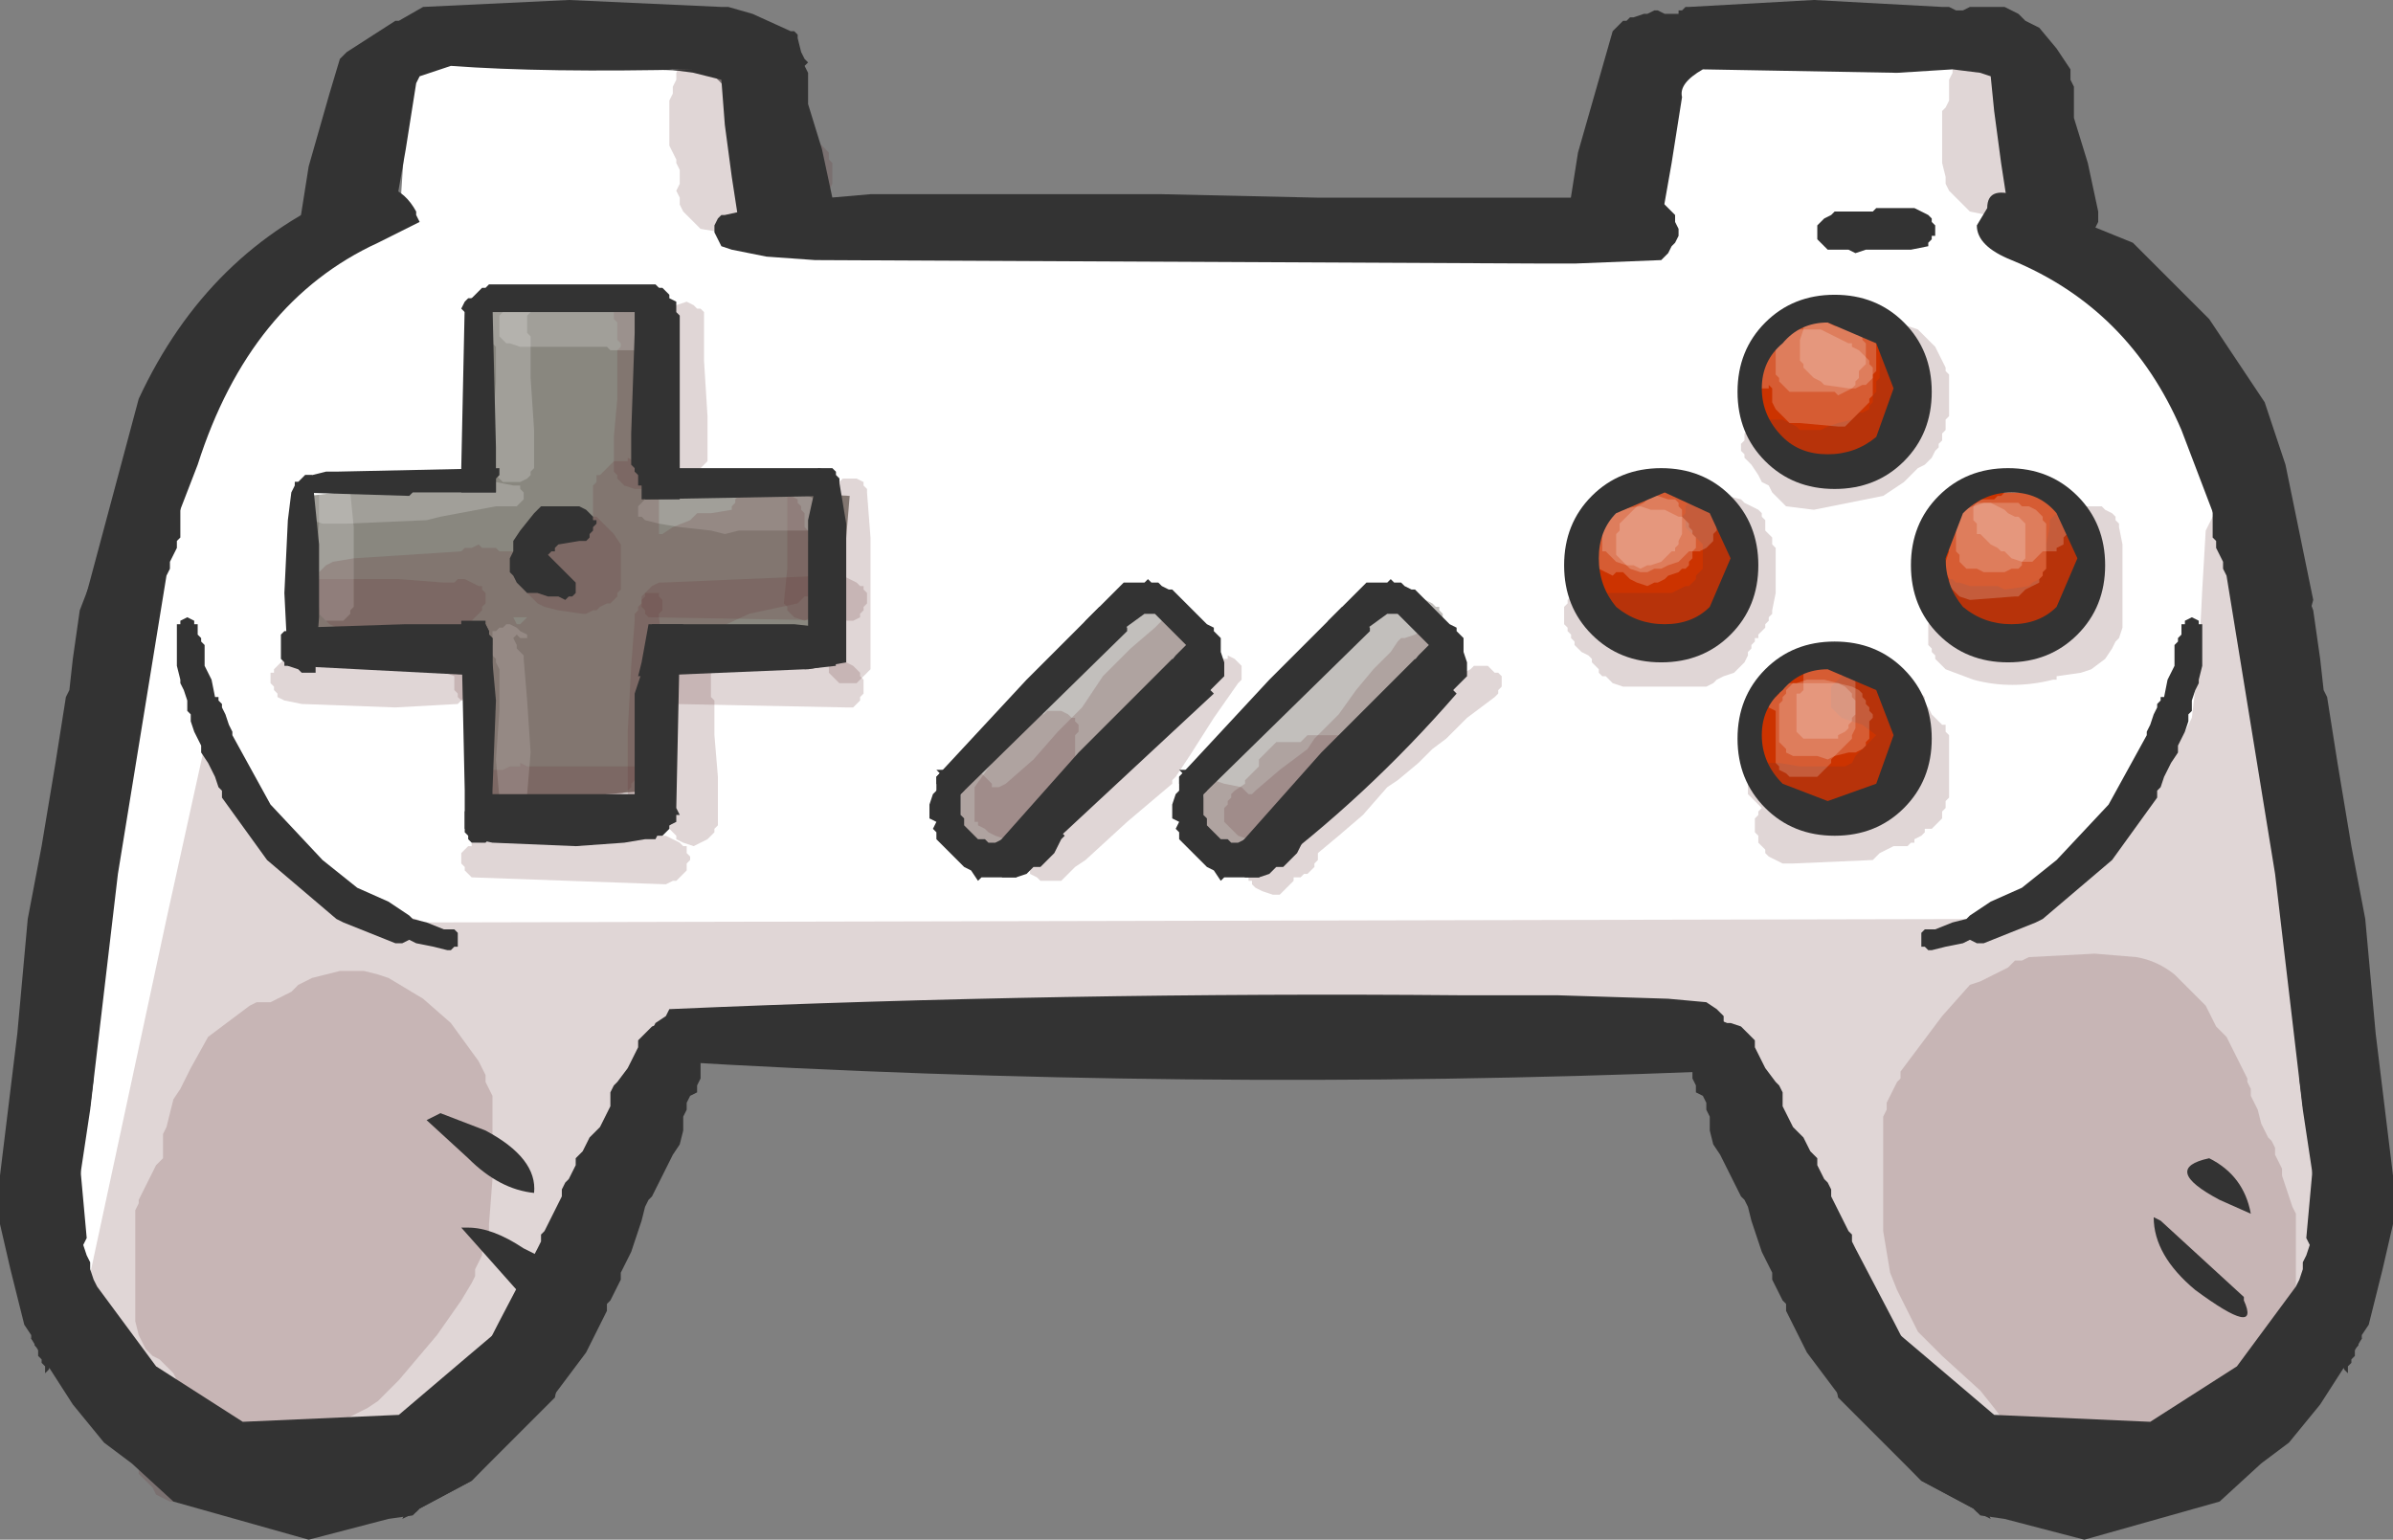 <?xml version="1.0" encoding="UTF-8" standalone="no"?>
<svg xmlns:xlink="http://www.w3.org/1999/xlink" height="22.2px" width="34.5px" xmlns="http://www.w3.org/2000/svg">
  <rect width="100%" height="100%" fill="#808080" stroke="none"/>
  <g transform="matrix(1.0, 0.0, 0.0, 1.0, 17.25, 11.1)">
    <path d="M6.75 -8.9 L7.05 -10.2 8.0 -10.55 Q10.0 -10.85 11.75 -9.85 L12.2 -9.25 12.4 -7.5 Q13.85 -7.05 14.3 -5.5 L15.6 -1.3 16.05 1.0 16.4 2.3 Q16.75 2.9 16.7 3.65 16.65 5.7 16.1 7.55 15.8 8.6 15.05 9.3 12.25 10.3 10.4 8.6 8.95 7.2 8.4 5.3 L7.95 3.8 0.9 3.75 -4.4 3.8 -7.75 3.9 Q-8.95 6.65 -10.65 8.85 -11.2 9.65 -12.25 9.9 L-13.75 9.8 -14.55 9.65 -16.45 7.75 -16.1 2.15 -15.8 -0.35 -14.75 -4.4 Q-14.0 -7.15 -12.85 -7.65 L-11.5 -7.8 -11.4 -9.3 Q-11.9 -10.9 -9.45 -10.2 L-7.0 -10.05 -6.6 -9.65 -6.4 -9.15 -6.3 -8.55 Q-2.8 -7.4 1.1 -7.4 L4.1 -7.55 Q5.45 -7.25 6.7 -7.95 L6.75 -8.9" fill="#ffffff" fill-rule="evenodd" stroke="none"/>
    <path d="M-12.85 -2.95 L-12.8 -3.95 -10.2 -4.25 -10.2 -6.6 -8.95 -6.7 -7.9 -6.6 -7.75 -5.45 -7.7 -4.45 -6.85 -4.05 -5.0 -3.95 -5.05 -3.35 -5.3 -2.0 -7.75 -1.6 -7.75 -0.5 -7.9 0.3 -10.25 0.5 -10.4 -2.0 -12.8 -2.05 -12.85 -2.95" fill="#89877f" fill-rule="evenodd" stroke="none"/>
    <path d="M8.85 -6.5 L8.9 -6.55 9.0 -6.6 9.1 -6.6 9.25 -6.6 9.35 -6.6 9.55 -6.5 9.75 -6.4 9.95 -6.35 10.05 -6.3 10.15 -6.2 10.2 -6.15 10.2 -6.1 10.25 -6.05 10.25 -5.95 10.3 -5.9 10.3 -5.8 10.3 -5.75 10.3 -5.65 10.3 -5.55 10.3 -5.35 10.3 -5.15 10.25 -5.1 10.25 -5.0 10.2 -5.0 10.2 -4.95 10.15 -4.9 10.1 -4.85 10.05 -4.8 9.95 -4.75 9.9 -4.7 9.85 -4.65 9.8 -4.6 9.65 -4.55 9.6 -4.55 9.45 -4.5 9.35 -4.45 9.25 -4.4 9.25 -4.35 9.1 -4.35 8.5 -4.35 8.35 -4.4 8.3 -4.45 8.25 -4.5 8.2 -4.5 8.2 -4.55 8.15 -4.6 8.15 -4.65 8.1 -4.7 8.1 -4.8 8.1 -4.95 8.1 -5.1 8.1 -5.25 8.1 -5.6 8.1 -5.85 8.1 -5.9 8.2 -5.95 8.25 -6.05 8.35 -6.15 8.4 -6.25 8.5 -6.35 8.6 -6.4 8.7 -6.4 8.75 -6.45 8.8 -6.5 8.85 -6.5" fill="#cc3300" fill-rule="evenodd" stroke="none"/>
    <path d="M6.1 -3.75 Q6.4 -4.1 6.85 -4.1 7.3 -4.1 7.65 -3.75 L7.95 -3.0 7.65 -2.2 Q7.3 -1.9 6.85 -1.9 6.4 -1.9 6.1 -2.2 5.75 -2.55 5.75 -3.0 5.75 -3.45 6.1 -3.75" fill="#cc3300" fill-rule="evenodd" stroke="none"/>
    <path d="M12.95 -3.4 L12.95 -3.3 13.0 -3.25 13.0 -3.1 13.0 -3.0 13.0 -2.9 13.0 -2.8 13.0 -2.75 12.95 -2.7 12.95 -2.55 12.9 -2.5 12.9 -2.45 12.85 -2.4 12.85 -2.35 12.8 -2.3 12.75 -2.25 12.7 -2.2 12.65 -2.15 12.65 -2.1 12.55 -2.05 12.5 -2.05 12.4 -2.0 11.5 -2.0 11.35 -2.0 11.25 -2.05 11.1 -2.1 11.0 -2.15 10.9 -2.25 10.8 -2.3 10.75 -2.3 10.65 -2.35 10.65 -2.4 10.6 -2.45 10.6 -2.5 10.55 -2.7 10.55 -3.0 10.55 -3.3 10.6 -3.5 10.65 -3.55 10.65 -3.6 10.7 -3.65 10.75 -3.7 10.8 -3.75 10.85 -3.75 10.9 -3.8 11.0 -3.85 11.15 -3.9 11.2 -3.95 11.25 -4.0 11.3 -4.0 11.4 -4.0 12.15 -4.0 12.25 -4.0 12.35 -3.95 12.6 -3.8 12.75 -3.6 12.95 -3.4" fill="#cc3300" fill-rule="evenodd" stroke="none"/>
    <path d="M8.0 -0.55 Q8.0 -1.05 8.35 -1.4 8.7 -1.75 9.2 -1.75 L10.05 -1.4 10.4 -0.55 Q10.4 -0.05 10.05 0.3 L9.2 0.65 Q8.7 0.65 8.35 0.3 8.0 -0.05 8.0 -0.55" fill="#cc3300" fill-rule="evenodd" stroke="none"/>
    <path d="M-2.55 -0.85 L-2.5 -0.9 -2.45 -0.95 -2.45 -1.0 -2.3 -1.05 -2.25 -1.1 -2.2 -1.2 -2.1 -1.3 -1.95 -1.4 -1.9 -1.45 -1.85 -1.5 -1.8 -1.6 -1.75 -1.6 -1.7 -1.65 -1.7 -1.7 -1.6 -1.75 -1.5 -1.8 -1.45 -1.85 -1.4 -1.9 -1.4 -1.95 -1.35 -2.0 -1.35 -2.1 -1.3 -2.15 -1.25 -2.2 -1.2 -2.25 -1.1 -2.25 -1.0 -2.3 -0.95 -2.35 -0.9 -2.35 -0.8 -2.35 -0.7 -2.35 -0.6 -2.3 -0.5 -2.35 -0.45 -2.35 -0.3 -2.3 -0.25 -2.25 -0.2 -2.2 -0.15 -2.15 -0.15 -2.1 -0.1 -2.05 -0.1 -1.8 -0.15 -1.75 -0.15 -1.6 -0.2 -1.55 -0.2 -1.5 -0.25 -1.45 -0.25 -1.4 -0.3 -1.35 -0.3 -1.3 -0.35 -1.25 -0.45 -1.2 -0.45 -1.15 -0.5 -1.1 -0.55 -1.05 -0.6 -1.0 -0.7 -0.9 -1.05 -0.4 -1.8 0.35 -2.1 0.7 -2.2 0.75 -2.25 0.8 -2.35 0.85 -2.4 0.85 -2.5 0.85 -2.55 0.9 -2.6 0.95 -2.65 1.0 -2.75 1.05 -2.85 1.1 -3.0 1.1 -3.15 1.1 -3.25 1.05 -3.3 1.0 -3.35 0.95 -3.4 0.9 -3.4 0.85 -3.4 0.75 -3.4 0.65 -3.4 0.6 -3.4 0.4 -3.4 0.15 -3.4 0.1 -3.35 0.05 -3.25 -0.05 -3.2 -0.1 -3.15 -0.15 -3.15 -0.25 -3.1 -0.3 -3.1 -0.35 -3.05 -0.4 -3.05 -0.45 -3.0 -0.5 -2.9 -0.55 -2.85 -0.6 -2.8 -0.65 -2.75 -0.7 -2.7 -0.75 -2.6 -0.8 -2.55 -0.85" fill="#c2bfbc" fill-rule="evenodd" stroke="none"/>
    <path d="M2.5 -2.4 L2.55 -2.45 2.65 -2.45 2.75 -2.5 2.95 -2.5 3.2 -2.5 3.3 -2.45 3.4 -2.4 3.45 -2.35 3.5 -2.35 3.5 -2.3 3.55 -2.25 3.55 -2.1 3.55 -2.0 3.55 -1.8 3.55 -1.65 3.55 -1.55 3.5 -1.5 3.5 -1.4 3.45 -1.3 3.25 -1.0 2.95 -0.65 2.85 -0.55 2.85 -0.5 2.8 -0.45 2.8 -0.35 2.75 -0.3 2.7 -0.25 2.5 -0.15 1.9 0.15 1.75 0.25 1.7 0.3 1.65 0.4 1.35 0.6 1.3 0.6 1.25 0.65 1.2 0.75 1.0 1.0 0.85 1.1 0.8 1.15 0.7 1.15 0.5 1.15 0.35 1.1 0.3 1.1 0.2 1.05 0.2 1.0 0.15 0.95 0.15 0.9 0.1 0.85 0.1 0.65 0.05 0.6 0.05 0.45 0.1 0.4 0.1 0.15 0.15 0.1 0.2 0.0 0.5 -0.2 0.6 -0.3 0.65 -0.35 0.7 -0.35 0.8 -0.45 0.95 -0.6 1.0 -0.65 1.1 -0.75 1.2 -0.8 1.2 -0.85 1.25 -0.9 1.35 -1.0 1.4 -1.05 1.6 -1.2 1.9 -1.45 1.95 -1.5 2.0 -1.55 2.05 -1.6 2.15 -1.7 2.25 -1.85 2.3 -1.9 2.3 -2.0 2.35 -2.05 2.35 -2.15 2.4 -2.2 2.4 -2.25 2.5 -2.35 2.5 -2.4" fill="#c2bfbc" fill-rule="evenodd" stroke="none"/>
    <path d="M14.6 -3.55 L14.65 -3.65 14.75 -3.7 14.9 -3.75 15.1 -3.7 15.2 -3.6 15.35 -2.45 15.4 -1.25 15.4 -0.4 15.4 -0.3 15.5 -0.2 15.55 -0.1 15.6 -0.05 15.6 0.05 15.65 0.15 15.65 0.65 15.65 1.3 15.65 1.85 15.65 1.95 15.75 2.05 15.9 2.15 16.0 2.25 16.05 2.3 16.1 2.4 16.15 2.5 16.2 2.6 16.2 2.7 16.25 2.8 16.25 3.8 16.2 5.05 16.15 5.95 16.2 6.05 16.3 6.15 16.35 6.25 16.45 6.35 16.45 6.45 16.5 6.55 16.5 6.65 16.5 6.8 16.5 7.2 16.5 7.55 16.5 7.65 16.5 7.75 16.45 7.85 16.45 7.95 16.35 8.15 16.3 8.25 16.25 8.3 16.2 8.4 16.1 8.5 15.9 8.7 15.75 8.8 15.6 8.85 15.45 8.95 15.35 9.05 15.15 9.25 14.9 9.55 12.2 9.75 11.25 9.45 11.1 9.35 10.9 9.15 10.75 8.9 10.55 8.7 10.2 8.3 10.05 8.15 9.9 8.05 9.75 7.95 9.6 7.85 9.55 7.75 9.45 7.65 9.4 7.55 9.35 7.45 9.3 7.4 9.3 7.3 9.25 7.2 9.25 7.1 9.2 7.0 9.1 6.9 9.05 6.8 8.95 6.7 8.7 6.5 8.6 6.35 8.55 6.25 8.5 6.15 8.45 6.05 8.45 5.95 8.4 5.9 8.35 5.8 8.2 5.6 8.1 5.4 8.0 5.3 8.0 5.2 7.95 5.15 7.95 5.05 7.9 4.95 7.85 4.85 7.8 4.75 7.8 4.65 7.8 4.55 7.75 4.45 7.75 4.4 7.7 4.3 7.7 4.2 7.45 4.15 -7.55 4.15 -7.55 4.2 -7.55 4.3 -7.55 4.4 -7.65 4.5 -7.65 4.6 -7.65 4.7 -7.65 4.8 -7.9 5.15 -8.35 5.7 -8.55 5.9 -8.7 6.2 -8.95 6.55 -9.15 6.85 -9.2 6.95 -9.25 7.05 -9.3 7.15 -9.35 7.3 -9.4 7.5 -9.5 7.7 -9.65 7.95 -9.95 8.35 -10.15 8.65 -10.2 8.7 -10.25 8.8 -10.3 8.9 -10.4 9.0 -10.4 9.1 -10.45 9.2 -10.5 9.3 -10.55 9.4 -10.65 9.55 -10.8 9.75 -11.0 9.85 -11.05 9.95 -11.25 10.15 -11.5 10.4 -11.65 10.5 -12.05 10.65 -14.8 10.55 -15.0 10.45 -15.05 10.35 -15.15 10.25 -15.25 10.15 -15.25 10.05 -15.3 9.95 -15.35 9.9 -15.35 9.8 -15.35 9.7 -15.35 9.6 -15.35 9.5 -15.3 9.4 -15.3 9.3 -15.3 9.2 -15.25 9.15 -15.3 9.05 -15.4 8.95 -15.55 8.85 -15.6 8.75 -15.7 8.65 -15.75 8.55 -15.8 8.45 -15.8 8.4 -15.8 8.2 -15.8 8.0 -15.8 7.8 -15.85 7.75 -15.9 7.65 -16.0 7.55 -16.0 7.5 -14.85 2.15 -14.2 -0.8 -14.2 -0.75 -14.15 -0.65 -14.15 -0.55 -14.1 -0.45 -14.05 -0.35 -14.0 -0.3 -14.0 -0.2 -13.95 -0.1 -13.9 0.0 -13.8 0.1 -13.75 0.2 -13.75 0.3 -13.7 0.4 -13.7 0.45 -13.7 0.55 -13.65 0.65 -13.6 0.75 -13.55 0.85 -13.5 0.95 -13.5 1.05 -13.4 1.15 -13.3 1.25 -13.25 1.3 -13.1 1.4 -13.05 1.5 -12.95 1.6 -12.75 1.8 -12.25 1.85 -12.0 1.9 -11.85 2.0 -11.8 2.05 -11.25 2.15 -11.15 2.2 11.6 2.15 11.75 2.05 11.95 1.95 12.05 1.9 12.25 1.8 12.4 1.7 13.05 0.95 13.8 0.05 14.0 -0.2 14.05 -0.3 14.1 -0.35 14.15 -0.45 14.25 -0.55 14.3 -0.65 14.35 -0.75 14.45 -1.6 14.5 -2.6 14.55 -3.45 14.6 -3.55" fill="#663333" fill-opacity="0.2" fill-rule="evenodd" stroke="none"/>
    <path d="M-6.45 -10.7 L-6.4 -10.6 -6.3 -10.5 -6.25 -10.4 -6.15 -10.3 -6.1 -10.25 -6.05 -10.15 -6.05 -10.05 -6.05 -9.95 -6.0 -9.85 -5.9 -9.75 -5.85 -9.65 -5.8 -9.55 -5.8 -9.5 -5.75 -9.4 -5.75 -9.3 -5.65 -9.2 -5.5 -9.1 -5.4 -9.0 -5.3 -8.9 -5.3 -8.8 -5.25 -8.75 -5.25 -8.65 -5.25 -8.55 -5.25 -8.45 -5.3 -8.35 -5.35 -8.25 -5.4 -8.15 -5.55 -8.05 -5.7 -8.0 -6.0 -7.8 -6.25 -7.75 -6.85 -7.75 -7.15 -7.8 -7.25 -7.9 -7.35 -8.0 -7.4 -8.05 -7.45 -8.15 -7.45 -8.25 -7.5 -8.35 -7.45 -8.45 -7.45 -8.55 -7.45 -8.65 -7.5 -8.75 -7.5 -8.8 -7.55 -8.9 -7.6 -9.0 -7.6 -9.2 -7.6 -9.4 -7.6 -9.65 -7.55 -9.75 -7.55 -9.85 -7.5 -9.95 -7.5 -10.05 -7.45 -10.15 -7.45 -10.25 -7.45 -10.3 -7.45 -10.4 -7.4 -10.5 -7.35 -10.6 -7.25 -10.7 -7.1 -10.8 -6.85 -10.85 -6.6 -10.8 -6.45 -10.7" fill="#663333" fill-opacity="0.2" fill-rule="evenodd" stroke="none"/>
    <path d="M10.95 -10.25 L10.95 -10.3 11.05 -10.4 11.1 -10.5 11.25 -10.6 11.5 -10.65 11.75 -10.6 11.9 -10.5 12.0 -10.4 12.1 -10.3 12.15 -10.25 12.2 -10.15 12.2 -10.05 12.2 -9.95 12.2 -9.75 12.15 -9.5 12.2 -9.2 12.2 -9.1 12.15 -9.0 12.1 -8.9 12.1 -8.8 12.0 -8.75 11.9 -8.6 11.9 -8.55 11.9 -8.45 11.85 -8.35 11.8 -8.25 11.75 -8.15 11.6 -8.05 11.4 -8.0 11.15 -8.05 11.05 -8.15 10.95 -8.25 10.85 -8.35 10.8 -8.45 10.8 -8.55 10.75 -8.75 10.75 -9.0 10.75 -9.4 10.75 -9.5 10.8 -9.55 10.85 -9.65 10.85 -9.75 10.85 -9.85 10.85 -9.95 10.9 -10.05 10.9 -10.15 10.95 -10.25" fill="#663333" fill-opacity="0.2" fill-rule="evenodd" stroke="none"/>
    <path d="M-12.0 2.9 L-11.8 2.95 -11.65 3.0 -11.15 3.3 -10.75 3.65 -10.35 4.2 -10.3 4.3 -10.25 4.4 -10.25 4.5 -10.2 4.6 -10.15 4.7 -10.15 4.95 -10.15 5.35 -10.15 5.9 -10.2 6.55 -10.2 6.75 -10.25 6.85 -10.3 6.95 -10.3 7.0 -10.35 7.1 -10.4 7.2 -10.4 7.3 -10.45 7.4 -10.6 7.65 -10.95 8.15 -11.5 8.8 -11.8 9.1 -11.95 9.2 -12.05 9.25 -12.25 9.35 -12.4 9.45 -12.75 9.55 -13.8 9.5 -14.15 9.35 -14.3 9.25 -14.4 9.2 -14.5 9.1 -14.55 9.0 -14.65 8.9 -14.7 8.8 -14.75 8.7 -14.85 8.6 -14.95 8.5 -15.05 8.45 -15.15 8.35 -15.2 8.25 -15.25 8.15 -15.3 7.95 -15.3 7.7 -15.3 7.3 -15.3 6.85 -15.3 6.45 -15.3 6.35 -15.25 6.25 -15.25 6.2 -15.2 6.1 -15.15 6.0 -15.1 5.9 -15.05 5.8 -15.0 5.7 -14.9 5.6 -14.9 5.5 -14.9 5.45 -14.9 5.35 -14.9 5.25 -14.85 5.15 -14.8 4.95 -14.75 4.75 -14.65 4.6 -14.5 4.3 -14.25 3.85 -13.65 3.4 -13.55 3.35 -13.35 3.35 -13.15 3.25 -13.05 3.2 -12.95 3.1 -12.75 3.0 -12.55 2.95 -12.35 2.9 -12.0 2.9" fill="#663333" fill-opacity="0.2" fill-rule="evenodd" stroke="none"/>
    <path d="M15.7 6.0 L15.8 6.3 15.85 6.4 15.85 6.6 15.85 6.75 15.85 7.15 15.85 7.6 15.85 8.0 15.8 8.1 15.8 8.2 15.75 8.25 15.75 8.35 15.7 8.45 15.7 8.55 15.65 8.65 15.6 8.75 15.55 8.85 15.55 8.95 15.5 9.0 15.45 9.1 15.4 9.2 15.35 9.3 15.3 9.4 15.15 9.55 14.95 9.75 14.8 9.85 14.6 9.85 14.1 9.85 13.9 9.8 13.8 9.75 13.45 9.8 13.3 9.9 13.2 9.95 13.15 10.0 12.85 10.05 12.25 10.0 12.05 9.95 11.9 9.85 11.8 9.75 11.75 9.7 11.7 9.6 11.65 9.5 11.65 9.4 11.5 9.2 11.3 8.95 10.75 8.45 10.4 8.1 10.35 8.0 10.3 7.9 10.25 7.8 10.2 7.7 10.15 7.6 10.1 7.5 10.0 7.25 9.9 6.65 9.9 5.95 9.9 5.1 9.9 5.0 9.95 4.9 9.95 4.8 10.0 4.7 10.05 4.6 10.1 4.5 10.15 4.45 10.15 4.35 10.3 4.15 10.45 3.95 10.75 3.55 11.15 3.1 11.3 3.05 11.5 2.95 11.7 2.85 11.8 2.75 11.9 2.75 12.0 2.7 12.95 2.65 13.55 2.7 Q13.85 2.75 14.1 2.95 L14.55 3.4 14.6 3.5 14.7 3.7 14.85 3.85 15.0 4.15 15.15 4.45 15.15 4.5 15.2 4.6 15.2 4.7 15.25 4.8 15.3 4.9 15.35 5.1 15.4 5.2 15.45 5.3 15.5 5.35 15.55 5.45 15.55 5.55 15.65 5.75 15.65 5.85 15.7 6.0" fill="#663333" fill-opacity="0.2" fill-rule="evenodd" stroke="none"/>
    <path d="M-13.1 -1.6 L-11.55 -1.65 -10.8 -1.65 -10.65 -1.65 -10.6 -1.6 -10.5 -1.55 -10.5 -1.5 -10.45 -1.45 -10.45 -1.15 -10.5 -1.15 -10.5 -1.1 -10.55 -1.05 -10.6 -1.0 -10.65 -0.95 -11.55 -0.9 -12.9 -0.95 -13.15 -1.0 -13.25 -1.05 -13.25 -1.1 -13.3 -1.15 -13.3 -1.2 -13.35 -1.25 -13.35 -1.4 -13.3 -1.4 -13.3 -1.45 -13.25 -1.5 -13.2 -1.55 -13.15 -1.6 -13.1 -1.6" fill="#663333" fill-opacity="0.2" fill-rule="evenodd" stroke="none"/>
    <path d="M-7.7 -1.1 L-7.7 -1.3 -7.65 -1.35 -7.65 -1.4 -7.55 -1.45 -7.5 -1.5 -5.5 -1.6 -5.3 -1.55 -5.15 -1.55 -5.05 -1.55 -4.95 -1.5 -4.9 -1.45 -4.85 -1.4 -4.85 -1.35 -4.8 -1.3 -4.8 -1.1 -4.85 -1.05 -4.85 -1.0 -4.9 -0.95 -4.95 -0.9 -5.05 -0.9 -7.55 -0.95 -7.6 -1.0 -7.65 -1.05 -7.7 -1.1" fill="#663333" fill-opacity="0.2" fill-rule="evenodd" stroke="none"/>
    <path d="M-7.45 1.05 L-7.4 1.1 -7.35 1.1 -7.35 1.2 -7.3 1.25 -7.3 1.3 -7.35 1.35 -7.35 1.45 -7.5 1.6 -7.55 1.6 -7.65 1.65 -10.45 1.55 -10.5 1.5 -10.55 1.45 -10.55 1.4 -10.6 1.35 -10.6 1.2 -10.5 1.1 -10.45 1.1 -10.45 1.05 -10.4 1.05 -8.75 0.95 -7.65 0.95 -7.55 1.0 -7.45 1.05" fill="#663333" fill-opacity="0.2" fill-rule="evenodd" stroke="none"/>
    <path d="M-7.35 -6.75 L-7.25 -6.7 -7.2 -6.65 -7.15 -6.65 -7.1 -6.6 -7.1 -5.9 -7.05 -5.1 -7.05 -4.45 -7.1 -4.4 -7.15 -4.35 -7.25 -4.3 -7.35 -4.25 -7.5 -4.3 -7.55 -4.35 -7.6 -4.4 -7.65 -4.4 -7.65 -5.15 -7.6 -5.95 -7.6 -6.6 -7.55 -6.6 -7.55 -6.65 -7.5 -6.7 -7.35 -6.75" fill="#663333" fill-opacity="0.2" fill-rule="evenodd" stroke="none"/>
    <path d="M-5.25 -4.0 L-5.25 -4.1 -5.2 -4.1 -5.15 -4.15 -5.1 -4.2 -5.0 -4.2 -4.9 -4.2 -4.8 -4.15 -4.8 -4.1 -4.75 -4.05 -4.75 -4.0 -4.7 -3.35 -4.7 -2.55 -4.7 -1.95 -4.7 -1.9 -4.7 -1.75 -4.7 -1.6 -4.7 -1.45 -4.75 -1.4 -4.8 -1.35 -4.85 -1.3 -4.9 -1.25 -5.0 -1.25 -5.15 -1.25 -5.25 -1.35 -5.3 -1.4 -5.3 -1.45 -5.35 -2.3 -5.3 -3.3 -5.25 -4.0" fill="#663333" fill-opacity="0.2" fill-rule="evenodd" stroke="none"/>
    <path d="M-7.6 -1.6 L-7.55 -1.65 -7.55 -1.7 -7.5 -1.75 -7.45 -1.8 -7.3 -1.8 -7.3 -1.85 -7.2 -1.8 -7.1 -1.75 -7.05 -1.7 -7.0 -1.65 -7.0 -1.55 -6.95 -1.5 -6.95 -1.4 -7.0 -1.4 -7.0 -1.35 -7.0 -1.25 -7.0 -1.05 -6.95 -1.0 -6.95 -0.95 -6.95 -0.5 -6.9 0.1 -6.9 0.75 -6.9 0.8 -6.95 0.85 -6.95 0.9 -7.0 0.95 -7.05 1.0 -7.15 1.05 -7.25 1.1 -7.4 1.05 -7.5 1.0 -7.5 0.95 -7.55 0.9 -7.6 0.85 -7.6 0.4 -7.6 -0.2 -7.55 -0.75 -7.55 -0.8 -7.6 -0.85 -7.6 -0.95 -7.65 -1.05 -7.65 -1.3 -7.6 -1.35 -7.6 -1.6" fill="#663333" fill-opacity="0.2" fill-rule="evenodd" stroke="none"/>
    <path d="M-9.5 -3.6 L-9.4 -3.65 -9.35 -3.65 -9.25 -3.65 -9.1 -3.7 -8.85 -3.7 -8.75 -3.65 -8.65 -3.65 -8.6 -3.6 -8.5 -3.5 -8.4 -3.4 -8.3 -3.25 -8.3 -3.15 -8.3 -3.0 -8.3 -2.8 -8.3 -2.6 -8.35 -2.55 -8.35 -2.5 -8.4 -2.45 -8.45 -2.4 -8.5 -2.4 -8.6 -2.35 -8.65 -2.3 -8.7 -2.3 -8.8 -2.25 -8.85 -2.25 -9.2 -2.3 -9.4 -2.35 -9.5 -2.4 -9.55 -2.45 -9.6 -2.5 -9.65 -2.55 -9.7 -2.6 -9.7 -2.75 -9.75 -2.8 -9.75 -2.95 -9.75 -3.05 -9.75 -3.15 -9.7 -3.3 -9.7 -3.35 -9.65 -3.4 -9.6 -3.45 -9.5 -3.55 -9.5 -3.6" fill="#663333" fill-opacity="0.2" fill-rule="evenodd" stroke="none"/>
    <path d="M-3.5 -0.05 L-3.45 -0.1 -3.35 -0.1 -3.25 -0.05 -3.15 0.0 -3.1 0.05 -3.05 0.1 -3.0 0.15 -2.95 0.2 -2.95 0.25 -2.85 0.25 -2.75 0.2 -2.35 -0.15 -2.0 -0.55 -1.75 -0.8 -1.65 -0.9 -1.35 -1.35 -0.95 -1.75 -0.6 -2.05 -0.55 -2.1 -0.5 -2.15 -0.35 -2.15 -0.25 -2.15 -0.15 -2.1 -0.1 -2.05 -0.1 -2.0 -0.05 -1.95 -0.05 -1.9 -0.1 -1.85 -0.1 -1.8 -0.15 -1.75 -0.95 -0.8 -1.75 0.25 -2.3 0.75 -2.4 0.85 -2.45 0.85 -2.45 0.9 -2.5 0.95 -2.5 1.0 -2.6 1.05 -2.65 1.1 -2.8 1.1 -3.05 1.1 -3.2 1.1 -3.3 1.05 -3.35 1.0 -3.4 0.95 -3.5 0.9 -3.5 0.85 -3.55 0.8 -3.6 0.75 -3.6 0.7 -3.65 0.65 -3.65 0.55 -3.7 0.5 -3.7 0.35 -3.75 0.3 -3.7 0.25 -3.7 0.1 -3.65 0.05 -3.6 0.0 -3.55 -0.05 -3.5 -0.05" fill="#663333" fill-opacity="0.2" fill-rule="evenodd" stroke="none"/>
    <path d="M1.7 -0.45 L1.75 -0.5 2.05 -0.8 2.3 -1.15 2.55 -1.45 2.65 -1.55 2.8 -1.7 2.9 -1.85 2.95 -1.9 3.0 -1.9 3.15 -1.95 3.3 -2.05 3.4 -2.05 3.5 -2.05 3.6 -2.0 3.6 -1.95 3.65 -1.9 3.65 -1.8 3.65 -1.7 3.55 -1.55 3.35 -1.4 3.1 -1.15 2.9 -0.85 2.7 -0.6 2.45 -0.2 2.15 0.15 1.9 0.5 1.75 0.6 1.45 0.8 1.4 0.85 1.4 0.9 1.35 0.95 1.35 1.05 1.2 1.2 1.1 1.25 1.0 1.25 0.9 1.3 0.85 1.3 0.8 1.35 0.6 1.35 0.4 1.3 0.3 1.25 0.3 1.2 0.25 1.15 0.2 1.15 0.1 1.1 0.0 1.05 -0.05 1.0 -0.1 0.95 -0.15 0.9 -0.15 0.85 -0.2 0.85 -0.2 0.75 -0.2 0.65 -0.2 0.55 -0.2 0.4 -0.15 0.35 0.0 0.2 0.05 0.2 0.1 0.15 0.2 0.15 0.25 0.15 0.4 0.2 0.65 0.25 0.75 0.35 0.8 0.35 0.85 0.3 1.2 0.0 1.6 -0.3 1.7 -0.45" fill="#663333" fill-opacity="0.2" fill-rule="evenodd" stroke="none"/>
    <path d="M0.45 -1.65 L0.55 -1.6 0.6 -1.55 0.65 -1.5 0.65 -1.3 0.6 -1.25 0.25 -0.75 -0.1 -0.2 -0.3 0.1 -0.35 0.15 -0.35 0.2 -1.0 0.75 -1.6 1.3 -1.75 1.4 -1.85 1.5 -1.95 1.6 -2.0 1.6 -2.1 1.6 -2.25 1.6 -2.3 1.55 -2.4 1.5 -2.4 1.45 -2.45 1.4 -2.45 1.35 -2.45 1.25 -2.45 1.15 -2.45 1.05 -2.4 1.0 -2.4 0.95 -2.35 0.9 -2.35 0.85 -2.3 0.85 -2.2 0.75 -2.1 0.7 -2.0 0.65 -1.95 0.6 -1.9 0.6 -1.85 0.55 -1.75 0.5 -1.65 0.45 -0.85 -0.35 -0.5 -0.75 0.05 -1.3 0.05 -1.35 0.1 -1.4 0.25 -1.5 0.25 -1.55 0.3 -1.6 0.35 -1.6 0.45 -1.6 0.45 -1.65" fill="#663333" fill-opacity="0.2" fill-rule="evenodd" stroke="none"/>
    <path d="M3.75 -1.4 L3.85 -1.4 3.95 -1.45 4.0 -1.5 4.1 -1.5 4.2 -1.5 4.25 -1.45 4.3 -1.4 4.35 -1.4 4.4 -1.35 4.4 -1.2 4.35 -1.15 4.35 -1.1 4.3 -1.05 3.9 -0.75 3.6 -0.45 3.4 -0.3 3.2 -0.1 2.9 0.15 2.75 0.25 2.4 0.65 2.05 0.95 1.75 1.2 1.75 1.3 1.7 1.35 1.7 1.4 1.65 1.45 1.6 1.5 1.55 1.5 1.5 1.55 1.4 1.55 1.4 1.6 1.35 1.65 1.3 1.7 1.25 1.75 1.2 1.8 1.1 1.8 0.95 1.75 0.85 1.7 0.8 1.65 0.8 1.6 0.75 1.6 0.75 1.45 0.75 1.35 0.75 1.2 0.8 1.15 0.9 1.05 1.0 0.95 1.1 0.9 1.15 0.85 1.8 0.2 2.6 -0.45 2.95 -0.75 3.25 -0.95 3.55 -1.25 3.6 -1.3 3.7 -1.35 3.75 -1.4" fill="#663333" fill-opacity="0.2" fill-rule="evenodd" stroke="none"/>
    <path d="M-12.9 -2.55 L-12.9 -2.6 -12.85 -2.65 -12.75 -2.7 -12.7 -2.75 -12.6 -2.75 -11.5 -2.75 -10.85 -2.7 -10.75 -2.7 -10.7 -2.7 -10.65 -2.75 -10.55 -2.75 -10.45 -2.7 -10.35 -2.65 -10.3 -2.65 -10.3 -2.6 -10.25 -2.55 -10.25 -2.4 -10.3 -2.35 -10.3 -2.3 -10.35 -2.25 -10.45 -2.15 -10.55 -2.1 -10.6 -2.05 -10.7 -2.0 -10.8 -2.0 -10.9 -2.0 -11.05 -2.0 -11.1 -2.05 -12.6 -2.05 -12.75 -2.1 -12.8 -2.15 -12.85 -2.2 -12.9 -2.25 -12.95 -2.3 -12.95 -2.5 -12.9 -2.55" fill="#663333" fill-opacity="0.2" fill-rule="evenodd" stroke="none"/>
    <path d="M-7.9 -2.6 L-7.85 -2.65 -7.75 -2.7 -7.7 -2.7 -5.35 -2.8 -5.1 -2.8 -5.0 -2.75 -4.9 -2.7 -4.85 -2.65 -4.8 -2.65 -4.8 -2.6 -4.75 -2.55 -4.75 -2.4 -4.8 -2.35 -4.8 -2.3 -4.85 -2.25 -4.85 -2.2 -4.95 -2.15 -5.0 -2.15 -7.9 -2.2 -7.95 -2.25 -7.95 -2.3 -8.0 -2.35 -8.0 -2.5 -7.95 -2.55 -7.9 -2.6" fill="#663333" fill-opacity="0.2" fill-rule="evenodd" stroke="none"/>
    <path d="M-9.65 -0.05 L-9.6 -0.05 -7.85 -0.05 -7.75 -0.05 -7.65 0.0 -7.6 0.05 -7.6 0.1 -7.55 0.15 -7.55 0.35 -7.6 0.4 -7.6 0.45 -7.65 0.5 -7.75 0.55 -7.85 0.55 -9.55 0.5 -9.65 0.5 -9.8 0.5 -9.9 0.5 -10.0 0.5 -10.1 0.5 -10.25 0.45 -10.3 0.4 -10.35 0.35 -10.4 0.35 -10.4 0.15 -10.35 0.1 -10.25 0.05 -10.2 0.0 -10.0 0.0 -9.9 -0.05 -9.75 -0.05 -9.75 -0.1 -9.65 -0.05" fill="#663333" fill-opacity="0.2" fill-rule="evenodd" stroke="none"/>
    <path d="M-8.4 -6.6 L-8.35 -6.65 -8.3 -6.7 -8.25 -6.75 -8.15 -6.75 -8.05 -6.75 -8.0 -6.7 -7.95 -6.65 -7.9 -6.6 -7.9 -6.5 -7.85 -6.45 -7.85 -6.4 -7.8 -6.35 -7.75 -6.25 -7.7 -6.15 -7.65 -6.1 -7.65 -6.05 -7.7 -6.0 -7.7 -5.95 -7.75 -5.9 -7.75 -5.85 -7.8 -5.8 -7.85 -5.4 -7.8 -4.95 -7.8 -4.5 -7.8 -4.4 -7.8 -4.35 -7.85 -4.3 -7.85 -4.25 -7.9 -4.2 -7.9 -4.15 -7.95 -4.1 -8.0 -4.1 -8.0 -4.05 -8.1 -4.05 -8.25 -4.1 -8.35 -4.2 -8.35 -4.25 -8.4 -4.3 -8.4 -4.8 -8.35 -5.35 -8.35 -6.0 -8.35 -6.05 -8.3 -6.1 -8.3 -6.15 -8.35 -6.2 -8.35 -6.45 -8.4 -6.5 -8.4 -6.6" fill="#663333" fill-opacity="0.2" fill-rule="evenodd" stroke="none"/>
    <path d="M-5.55 -4.15 L-5.5 -4.1 -5.45 -4.05 -5.45 -4.0 -5.4 -3.5 -5.4 -2.85 -5.4 -2.4 -5.45 -2.35 -5.45 -2.3 -5.5 -2.25 -5.55 -2.2 -5.65 -2.15 -5.8 -2.2 -5.9 -2.3 -5.9 -2.35 -5.95 -2.4 -5.9 -2.9 -5.9 -3.5 -5.9 -4.0 -5.9 -4.05 -5.85 -4.1 -5.75 -4.15 -5.65 -4.2 -5.55 -4.15" fill="#663333" fill-opacity="0.2" fill-rule="evenodd" stroke="none"/>
    <path d="M-7.85 -2.55 L-7.75 -2.55 -7.75 -2.5 -7.7 -2.45 -7.7 -2.3 -7.75 -2.25 -7.75 -2.2 -7.65 -1.3 -7.65 -0.35 -7.6 0.3 -7.6 0.35 -7.65 0.35 -7.65 0.45 -7.7 0.5 -7.75 0.55 -7.8 0.6 -7.9 0.6 -8.05 0.6 -8.1 0.55 -8.15 0.5 -8.2 0.45 -8.2 0.4 -8.2 -0.55 -8.15 -1.5 -8.1 -2.15 -8.1 -2.25 -8.05 -2.3 -8.05 -2.35 -8.0 -2.4 -8.0 -2.45 -7.95 -2.5 -7.95 -2.55 -7.85 -2.55" fill="#663333" fill-opacity="0.2" fill-rule="evenodd" stroke="none"/>
    <path d="M7.85 -3.9 L7.9 -3.85 8.0 -3.8 8.1 -3.75 8.15 -3.7 8.15 -3.65 8.2 -3.6 8.2 -3.45 8.25 -3.4 8.3 -3.35 8.3 -3.25 8.35 -3.2 8.35 -3.1 8.35 -3.0 8.35 -2.8 8.35 -2.55 8.3 -2.3 8.3 -2.25 8.25 -2.2 8.25 -2.15 8.2 -2.1 8.2 -2.05 8.15 -2.0 8.1 -1.95 8.1 -1.9 8.05 -1.9 8.05 -1.85 8.0 -1.8 8.0 -1.75 7.95 -1.7 7.95 -1.65 7.9 -1.55 7.85 -1.5 7.8 -1.45 7.75 -1.4 7.6 -1.35 7.5 -1.3 7.45 -1.25 7.35 -1.2 7.3 -1.2 6.5 -1.2 6.15 -1.2 6.0 -1.25 5.95 -1.3 5.9 -1.35 5.85 -1.35 5.8 -1.4 5.8 -1.45 5.75 -1.5 5.7 -1.55 5.7 -1.6 5.65 -1.65 5.55 -1.7 5.5 -1.75 5.45 -1.8 5.45 -1.85 5.4 -1.9 5.4 -1.95 5.35 -2.0 5.35 -2.05 5.3 -2.1 5.3 -2.35 5.35 -2.4 5.35 -2.45 5.4 -2.5 5.5 -2.55 5.55 -2.6 5.65 -2.6 5.8 -2.55 5.85 -2.55 6.0 -2.55 6.8 -2.55 6.85 -2.55 6.95 -2.6 7.05 -2.65 7.1 -2.65 7.15 -2.7 7.2 -2.75 7.2 -2.8 7.25 -2.85 7.3 -2.9 7.3 -3.25 7.25 -3.3 7.05 -3.5 7.05 -3.6 7.0 -3.65 7.05 -3.7 7.05 -3.8 7.2 -3.95 7.3 -4.0 7.45 -4.0 7.55 -4.0 7.65 -3.95 7.85 -3.9" fill="#663333" fill-opacity="0.2" fill-rule="evenodd" stroke="none"/>
    <path d="M10.1 -6.35 L10.25 -6.35 10.25 -6.4 10.4 -6.35 10.45 -6.3 10.5 -6.25 10.55 -6.2 10.6 -6.15 10.65 -6.1 10.7 -6.0 10.75 -5.9 10.8 -5.8 10.8 -5.75 10.85 -5.7 10.85 -5.5 10.85 -5.4 10.85 -5.3 10.85 -5.2 10.85 -5.1 10.8 -5.05 10.8 -4.95 10.8 -4.9 10.75 -4.85 10.75 -4.75 10.7 -4.7 10.7 -4.65 10.65 -4.6 10.6 -4.5 10.5 -4.4 10.4 -4.35 10.2 -4.15 9.9 -3.95 8.9 -3.75 8.5 -3.8 8.45 -3.85 8.4 -3.9 8.3 -4.0 8.25 -4.1 8.15 -4.15 8.1 -4.25 8.0 -4.4 7.9 -4.5 7.9 -4.55 7.85 -4.6 7.85 -4.7 7.9 -4.75 7.9 -4.85 7.95 -4.9 8.05 -5.0 8.1 -5.0 8.15 -5.05 8.25 -5.05 8.35 -5.05 8.45 -5.05 8.55 -5.0 8.65 -4.95 8.7 -4.9 8.75 -4.9 9.0 -4.9 9.1 -4.95 9.25 -5.0 9.45 -5.05 9.55 -5.15 9.6 -5.15 9.7 -5.2 9.7 -5.25 9.75 -5.3 9.75 -5.4 9.8 -5.45 9.8 -5.6 9.85 -5.65 9.85 -5.7 9.85 -5.8 9.85 -5.9 9.85 -6.0 9.85 -6.1 9.85 -6.15 9.9 -6.2 9.95 -6.25 10.0 -6.3 10.1 -6.35" fill="#663333" fill-opacity="0.2" fill-rule="evenodd" stroke="none"/>
    <path d="M12.85 -3.8 L12.95 -3.8 13.05 -3.8 13.1 -3.75 13.2 -3.7 13.25 -3.65 13.25 -3.6 13.3 -3.55 13.3 -3.5 13.35 -3.25 13.35 -2.65 13.35 -2.05 13.3 -1.9 13.25 -1.85 13.2 -1.75 13.1 -1.6 12.9 -1.45 12.75 -1.4 12.4 -1.35 12.4 -1.3 12.35 -1.3 Q11.75 -1.15 11.2 -1.3 L10.8 -1.45 10.75 -1.5 10.7 -1.55 10.65 -1.6 10.65 -1.65 10.6 -1.7 10.6 -1.75 10.55 -1.8 10.55 -2.1 10.6 -2.15 10.6 -2.2 10.65 -2.25 10.8 -2.4 10.8 -2.5 10.75 -2.55 10.75 -2.6 10.7 -2.65 10.6 -2.65 10.6 -2.7 10.65 -2.75 10.75 -2.75 10.85 -2.75 10.9 -2.75 10.95 -2.7 11.0 -2.7 11.15 -2.65 11.3 -2.65 11.45 -2.65 11.55 -2.65 11.65 -2.6 12.0 -2.65 12.05 -2.7 12.15 -2.75 12.2 -2.8 12.2 -2.85 12.25 -2.9 12.25 -3.0 12.25 -3.1 12.25 -3.25 12.3 -3.5 12.3 -3.6 12.35 -3.65 12.4 -3.7 12.45 -3.75 12.5 -3.8 12.55 -3.8 12.65 -3.8 12.65 -3.85 12.8 -3.8 12.85 -3.8" fill="#663333" fill-opacity="0.2" fill-rule="evenodd" stroke="none"/>
    <path d="M8.15 -0.1 L8.4 -0.1 8.7 -0.05 8.75 -0.05 9.35 -0.05 9.45 -0.1 9.5 -0.2 9.6 -0.3 9.7 -0.4 9.8 -0.5 9.6 -0.65 9.3 -0.75 9.15 -0.9 9.15 -1.2 9.35 -1.4 9.4 -1.4 9.5 -1.45 9.7 -1.4 9.8 -1.4 9.95 -1.35 10.1 -1.3 10.2 -1.3 10.3 -1.25 10.35 -1.2 10.45 -1.1 10.5 -1.05 10.5 -0.95 10.55 -0.9 10.6 -0.8 10.7 -0.7 10.75 -0.65 10.8 -0.65 10.8 -0.55 10.85 -0.5 10.85 -0.3 10.85 -0.15 10.85 0.0 10.85 0.25 10.85 0.4 10.8 0.45 10.8 0.55 10.75 0.6 10.75 0.7 10.7 0.75 10.6 0.85 10.5 0.85 10.5 0.9 10.45 0.95 10.35 1.0 10.35 1.05 10.3 1.05 10.25 1.1 10.1 1.1 10.05 1.1 9.95 1.15 9.85 1.2 9.8 1.25 9.75 1.3 8.6 1.35 8.45 1.35 8.35 1.3 8.25 1.25 8.2 1.2 8.2 1.15 8.15 1.1 8.1 1.05 8.1 0.95 8.05 0.9 8.05 0.7 8.1 0.65 8.1 0.6 8.15 0.55 8.1 0.5 7.95 0.35 7.95 0.1 8.0 0.05 8.0 0.0 8.05 -0.05 8.15 -0.1" fill="#663333" fill-opacity="0.2" fill-rule="evenodd" stroke="none"/>
    <path d="M8.7 -6.5 L9.0 -6.5 9.1 -6.45 9.2 -6.4 9.3 -6.4 9.35 -6.4 9.45 -6.35 9.55 -6.3 9.6 -6.25 9.6 -6.2 9.65 -6.15 9.65 -5.85 9.6 -5.8 9.55 -5.75 9.55 -5.65 9.5 -5.6 9.5 -5.55 9.45 -5.5 9.35 -5.45 9.25 -5.4 9.2 -5.45 8.55 -5.45 8.45 -5.55 8.4 -5.6 8.4 -5.65 8.35 -5.7 8.35 -5.75 8.35 -5.85 8.35 -5.95 8.35 -6.1 8.35 -6.2 8.35 -6.25 8.4 -6.3 8.45 -6.35 8.55 -6.45 8.6 -6.5 8.7 -6.5" fill="#ffffff" fill-opacity="0.2" fill-rule="evenodd" stroke="none"/>
    <path d="M8.85 -6.5 L8.95 -6.55 9.0 -6.6 9.1 -6.6 9.2 -6.6 9.2 -6.65 9.35 -6.65 9.4 -6.65 9.55 -6.6 9.6 -6.55 9.7 -6.5 9.7 -6.45 9.75 -6.4 9.75 -6.35 9.8 -6.3 9.8 -5.75 9.75 -5.7 9.75 -5.65 9.65 -5.55 9.6 -5.55 9.5 -5.5 9.4 -5.5 9.05 -5.55 9.0 -5.6 8.9 -5.65 8.75 -5.8 8.75 -5.85 8.7 -5.9 8.7 -5.95 8.7 -6.05 8.7 -6.2 8.75 -6.35 8.75 -6.4 8.8 -6.45 8.85 -6.5" fill="#ffffff" fill-opacity="0.2" fill-rule="evenodd" stroke="none"/>
    <path d="M8.6 -6.35 L8.7 -6.35 9.0 -6.35 9.1 -6.3 9.2 -6.25 9.3 -6.2 9.4 -6.15 9.45 -6.15 9.45 -6.1 9.55 -6.05 9.6 -6.0 9.7 -5.9 9.7 -5.85 9.75 -5.8 9.75 -5.6 9.75 -5.5 9.75 -5.4 9.7 -5.35 9.7 -5.3 9.65 -5.25 9.6 -5.2 9.55 -5.15 9.5 -5.1 9.4 -5.0 9.35 -4.95 9.25 -4.95 8.7 -5.0 8.55 -5.0 8.45 -5.1 8.4 -5.15 8.35 -5.2 8.3 -5.3 8.3 -5.5 8.25 -5.55 8.25 -5.5 8.15 -5.5 8.0 -5.55 7.95 -5.6 7.9 -5.6 7.85 -5.65 7.85 -5.7 7.9 -5.75 7.9 -5.85 7.95 -5.85 7.95 -5.9 8.0 -5.95 8.1 -6.0 8.1 -6.05 8.2 -6.15 8.25 -6.2 8.3 -6.2 8.4 -6.2 8.5 -6.25 8.6 -6.35" fill="#ffffff" fill-opacity="0.2" fill-rule="evenodd" stroke="none"/>
    <path d="M6.15 -3.6 L6.35 -3.8 6.45 -3.85 6.6 -4.0 6.65 -4.0 6.75 -4.0 6.75 -4.05 6.85 -4.0 6.9 -4.0 7.0 -4.0 7.05 -4.0 7.15 -4.0 7.25 -3.95 7.35 -3.9 7.45 -3.8 7.45 -3.7 7.5 -3.65 7.5 -3.45 7.45 -3.4 7.45 -3.3 7.4 -3.25 7.35 -3.2 7.25 -3.15 7.1 -3.15 7.05 -3.1 6.95 -3.0 6.8 -2.95 6.7 -2.9 6.6 -2.9 6.5 -2.85 6.4 -2.85 6.25 -2.9 6.2 -2.95 6.15 -3.0 6.1 -3.05 6.05 -3.1 6.05 -3.4 6.1 -3.45 6.1 -3.55 6.15 -3.6" fill="#ffffff" fill-opacity="0.2" fill-rule="evenodd" stroke="none"/>
    <path d="M6.1 -3.9 L6.2 -3.95 6.35 -4.0 6.5 -4.0 6.65 -3.95 6.8 -3.9 6.9 -3.9 6.95 -3.85 6.95 -3.8 7.0 -3.75 7.0 -3.7 7.0 -3.6 7.0 -3.5 7.0 -3.4 6.95 -3.3 6.95 -3.25 6.9 -3.2 6.9 -3.15 6.85 -3.15 6.8 -3.1 6.75 -3.05 6.7 -3.0 6.55 -2.95 6.5 -2.95 6.4 -2.9 6.3 -2.95 6.2 -2.95 6.05 -3.0 6.0 -3.05 5.95 -3.1 5.9 -3.15 5.85 -3.15 5.85 -3.2 5.85 -3.3 5.85 -3.4 5.85 -3.5 5.85 -3.6 5.9 -3.65 5.9 -3.7 5.95 -3.8 6.0 -3.85 6.05 -3.9 6.1 -3.9" fill="#ffffff" fill-opacity="0.2" fill-rule="evenodd" stroke="none"/>
    <path d="M5.65 -3.45 L5.7 -3.5 5.7 -3.55 5.75 -3.6 5.75 -3.65 5.8 -3.7 5.9 -3.75 6.0 -3.75 6.4 -3.8 6.55 -3.75 6.75 -3.75 6.85 -3.7 6.95 -3.65 7.0 -3.65 7.05 -3.6 7.1 -3.55 7.1 -3.5 7.15 -3.45 7.15 -3.4 7.2 -3.35 7.2 -3.2 7.15 -3.15 7.15 -3.05 7.1 -3.0 7.1 -2.95 7.05 -2.9 7.0 -2.9 6.95 -2.85 6.8 -2.8 6.75 -2.75 6.65 -2.7 6.6 -2.7 6.5 -2.65 6.35 -2.7 6.25 -2.75 6.15 -2.85 6.05 -2.85 6.0 -2.8 5.9 -2.85 5.8 -2.9 5.75 -2.95 5.75 -3.05 5.7 -3.1 5.7 -3.15 5.65 -3.15 5.65 -3.35 5.65 -3.45" fill="#ffffff" fill-opacity="0.2" fill-rule="evenodd" stroke="none"/>
    <path d="M11.2 -3.8 L11.25 -3.85 11.3 -3.9 11.4 -3.9 11.5 -3.9 11.55 -3.95 11.6 -3.95 11.65 -4.0 11.75 -4.0 11.85 -4.0 11.95 -4.0 11.95 -4.05 12.1 -4.0 12.25 -3.95 12.3 -3.9 12.4 -3.85 12.45 -3.75 12.55 -3.65 12.55 -3.4 12.5 -3.35 12.5 -3.25 12.4 -3.2 12.4 -3.15 12.35 -3.15 12.2 -3.15 12.15 -3.1 12.1 -3.05 12.05 -3.0 11.95 -3.0 11.9 -3.0 11.75 -3.05 11.7 -3.1 11.65 -3.15 11.6 -3.15 11.55 -3.2 11.45 -3.25 11.4 -3.3 11.35 -3.35 11.3 -3.4 11.25 -3.4 11.25 -3.55 11.2 -3.6 11.2 -3.8" fill="#ffffff" fill-opacity="0.2" fill-rule="evenodd" stroke="none"/>
    <path d="M11.25 -3.85 L11.45 -3.85 11.55 -3.8 11.65 -3.75 11.7 -3.7 11.8 -3.65 11.85 -3.65 11.9 -3.6 11.95 -3.55 11.95 -3.05 11.9 -3.0 11.9 -2.95 11.85 -2.9 11.75 -2.9 11.65 -2.85 11.45 -2.85 11.35 -2.85 11.25 -2.9 11.1 -2.9 11.05 -2.95 11.0 -3.0 11.0 -3.1 10.95 -3.15 10.95 -3.4 10.95 -3.5 10.95 -3.6 10.95 -3.65 11.0 -3.7 11.05 -3.75 11.1 -3.8 11.25 -3.85" fill="#ffffff" fill-opacity="0.2" fill-rule="evenodd" stroke="none"/>
    <path d="M11.35 -3.85 L11.6 -3.85 11.7 -3.85 11.85 -3.85 11.9 -3.8 12.0 -3.8 12.1 -3.75 12.2 -3.65 12.2 -3.6 12.25 -3.55 12.25 -3.45 12.25 -3.3 12.25 -3.15 12.25 -3.0 12.25 -2.9 12.2 -2.85 12.2 -2.8 12.15 -2.75 12.15 -2.7 12.05 -2.65 11.95 -2.6 11.9 -2.55 11.85 -2.5 11.8 -2.5 11.15 -2.45 11.0 -2.5 10.95 -2.55 10.9 -2.6 10.85 -2.65 10.85 -2.75 10.8 -2.85 10.8 -2.9 10.8 -3.0 10.85 -3.15 10.8 -3.2 10.8 -3.25 10.8 -3.35 10.8 -3.55 10.85 -3.6 10.95 -3.65 11.0 -3.7 11.05 -3.75 11.2 -3.8 11.35 -3.85" fill="#ffffff" fill-opacity="0.2" fill-rule="evenodd" stroke="none"/>
    <path d="M9.0 -1.55 L9.1 -1.55 9.1 -1.6 9.2 -1.6 9.3 -1.55 9.4 -1.5 9.5 -1.4 9.5 -1.1 9.5 -1.0 9.5 -0.8 9.45 -0.75 9.45 -0.7 9.4 -0.65 9.4 -0.6 9.35 -0.55 9.25 -0.5 9.25 -0.45 9.2 -0.45 8.9 -0.45 8.75 -0.45 8.7 -0.5 8.65 -0.55 8.65 -0.7 8.65 -0.8 8.65 -0.9 8.65 -1.0 8.65 -1.1 8.7 -1.1 8.75 -1.15 8.75 -1.4 8.8 -1.45 8.85 -1.5 8.9 -1.55 9.0 -1.55" fill="#ffffff" fill-opacity="0.2" fill-rule="evenodd" stroke="none"/>
    <path d="M8.75 -1.25 L9.15 -1.25 9.25 -1.25 9.35 -1.2 9.4 -1.15 9.45 -1.1 9.45 -1.05 9.5 -1.0 9.5 -0.85 9.5 -0.75 9.5 -0.6 9.45 -0.5 9.45 -0.45 9.4 -0.4 9.3 -0.3 9.2 -0.2 9.1 -0.15 8.95 -0.2 8.7 -0.2 8.6 -0.2 8.5 -0.25 8.5 -0.3 8.45 -0.35 8.4 -0.4 8.4 -0.55 8.4 -0.65 8.4 -0.8 8.4 -0.9 8.4 -0.95 8.45 -1.0 8.45 -1.05 8.5 -1.1 8.5 -1.15 8.55 -1.2 8.6 -1.25 8.65 -1.25 8.75 -1.25" fill="#ffffff" fill-opacity="0.2" fill-rule="evenodd" stroke="none"/>
    <path d="M8.8 -1.3 L8.9 -1.3 9.05 -1.3 9.25 -1.25 9.45 -1.2 9.55 -1.15 9.6 -1.1 9.6 -1.05 9.65 -1.0 9.65 -0.95 9.7 -0.9 9.7 -0.85 9.75 -0.8 9.75 -0.75 9.7 -0.7 9.7 -0.45 9.65 -0.4 9.65 -0.35 9.6 -0.3 9.5 -0.25 9.4 -0.25 9.2 -0.2 9.15 -0.15 9.15 -0.1 9.1 -0.05 9.05 0.0 8.95 0.1 8.85 0.1 8.7 0.1 8.55 0.1 8.5 0.05 8.4 0.0 8.4 -0.05 8.35 -0.1 8.35 -0.25 8.35 -0.4 8.35 -0.55 8.35 -0.75 8.35 -0.85 8.25 -0.9 8.25 -1.0 8.3 -1.05 8.35 -1.05 8.4 -1.1 8.4 -1.15 8.45 -1.2 8.5 -1.25 8.65 -1.25 8.8 -1.3" fill="#ffffff" fill-opacity="0.2" fill-rule="evenodd" stroke="none"/>
    <path d="M-10.15 -6.3 L-10.15 -6.4 -10.15 -6.45 -10.15 -6.55 -10.15 -6.6 -10.1 -6.7 -10.05 -6.8 -9.95 -6.9 -9.85 -6.9 -9.75 -6.9 -9.7 -6.85 -9.65 -6.8 -9.65 -6.7 -9.6 -6.65 -9.6 -6.6 -9.65 -6.55 -9.65 -6.3 -9.6 -6.25 -9.6 -5.65 -9.55 -4.9 -9.55 -4.4 -9.55 -4.35 -9.6 -4.3 -9.6 -4.25 -9.65 -4.2 -9.75 -4.15 -9.85 -4.15 -10.0 -4.15 -10.05 -4.2 -10.1 -4.25 -10.15 -4.3 -10.15 -4.35 -10.15 -4.9 -10.1 -5.6 -10.1 -6.1 -10.15 -6.15 -10.15 -6.3" fill="#ffffff" fill-opacity="0.2" fill-rule="evenodd" stroke="none"/>
    <path d="M-9.9 -6.7 L-9.75 -6.7 -9.3 -6.7 -8.85 -6.7 -8.3 -6.65 -8.25 -6.6 -8.15 -6.6 -8.05 -6.65 -7.9 -6.6 -7.8 -6.6 -7.75 -6.55 -7.75 -6.5 -7.7 -6.45 -7.7 -6.4 -7.75 -6.35 -7.75 -6.3 -7.8 -6.25 -7.85 -6.2 -7.95 -6.2 -8.0 -6.15 -8.0 -6.1 -8.05 -6.05 -8.15 -6.05 -8.3 -6.05 -8.45 -6.05 -8.5 -6.1 -8.85 -6.1 -9.3 -6.1 -9.75 -6.1 -9.9 -6.15 -9.95 -6.15 -10.0 -6.2 -10.05 -6.25 -10.05 -6.55 -10.0 -6.6 -9.9 -6.7" fill="#ffffff" fill-opacity="0.2" fill-rule="evenodd" stroke="none"/>
    <path d="M-12.6 -3.55 L-12.75 -3.6 -12.85 -3.7 -12.85 -3.9 -12.8 -3.95 -12.75 -4.0 -12.7 -4.05 -12.25 -4.05 -11.05 -4.05 -11.0 -4.1 -10.85 -4.15 -10.75 -4.15 -10.7 -4.15 -10.6 -4.15 -10.3 -4.15 -10.1 -4.15 -9.85 -4.1 -9.75 -4.1 -9.75 -4.05 -9.7 -4.0 -9.7 -3.9 -9.8 -3.8 -10.1 -3.8 -10.9 -3.65 -11.1 -3.6 -12.25 -3.55 -12.6 -3.55" fill="#ffffff" fill-opacity="0.2" fill-rule="evenodd" stroke="none"/>
    <path d="M-12.3 -4.15 L-12.25 -4.1 -12.25 -4.05 -12.2 -4.0 -12.15 -3.5 -12.15 -2.9 -12.15 -2.4 -12.15 -2.35 -12.2 -2.3 -12.2 -2.25 -12.3 -2.15 -12.4 -2.15 -12.55 -2.15 -12.6 -2.2 -12.65 -2.25 -12.65 -2.3 -12.7 -2.9 -12.65 -3.55 -12.65 -4.0 -12.6 -4.05 -12.6 -4.1 -12.5 -4.15 -12.4 -4.15 -12.3 -4.15" fill="#ffffff" fill-opacity="0.2" fill-rule="evenodd" stroke="none"/>
    <path d="M-7.45 -3.5 L-7.75 -3.55 -7.95 -3.6 -8.0 -3.65 -8.05 -3.65 -8.05 -3.8 -8.0 -3.85 -7.95 -3.9 -7.95 -3.95 -7.75 -3.95 -7.55 -4.0 -6.9 -3.95 -6.25 -3.95 -5.6 -3.95 -5.5 -3.9 -5.45 -3.9 -5.4 -3.85 -5.35 -3.8 -5.35 -3.65 -5.4 -3.6 -5.4 -3.55 -5.45 -3.5 -5.5 -3.45 -6.6 -3.45 -6.8 -3.4 -7.0 -3.45 -7.45 -3.5" fill="#ffffff" fill-opacity="0.2" fill-rule="evenodd" stroke="none"/>
    <path d="M-10.2 -1.75 L-10.15 -1.8 -10.15 -1.9 -10.15 -2.0 -10.1 -2.0 -10.05 -2.05 -10.0 -2.05 -9.95 -2.1 -9.9 -2.1 -9.8 -2.05 -9.75 -2.0 -9.65 -1.95 -9.65 -1.9 -9.75 -1.9 -9.8 -1.95 -9.85 -1.9 -9.8 -1.8 -9.8 -1.75 -9.7 -1.65 -9.7 -1.6 -9.65 -1.0 -9.6 -0.25 -9.65 0.35 -9.65 0.4 -9.7 0.45 -9.75 0.5 -9.85 0.55 -9.95 0.5 -10.0 0.45 -10.05 0.4 -10.1 -0.15 -10.05 -0.85 -10.05 -1.45 -10.1 -1.55 -10.1 -1.6 -10.15 -1.65 -10.2 -1.75" fill="#ffffff" fill-opacity="0.2" fill-rule="evenodd" stroke="none"/>
    <path d="M-10.55 -3.2 L-10.45 -3.2 -10.35 -3.25 -10.3 -3.2 -10.2 -3.2 -10.1 -3.2 -10.05 -3.15 -9.4 -3.15 -9.25 -3.2 -9.15 -3.3 -9.15 -3.35 -9.1 -3.4 -9.0 -3.45 -8.9 -3.5 -8.8 -3.5 -8.75 -3.55 -8.7 -3.6 -8.7 -3.7 -8.7 -3.8 -8.7 -3.95 -8.7 -4.1 -8.65 -4.15 -8.65 -4.25 -8.6 -4.25 -8.55 -4.3 -8.5 -4.35 -8.4 -4.45 -8.3 -4.45 -8.2 -4.45 -8.2 -4.5 -8.1 -4.45 -8.0 -4.45 -7.8 -4.25 -7.8 -4.2 -7.75 -4.15 -7.75 -4.05 -7.75 -3.95 -7.75 -3.8 -7.75 -3.6 -7.75 -3.4 -7.7 -3.4 -7.55 -3.5 -7.3 -3.6 -7.2 -3.7 -7.1 -3.7 -7.0 -3.7 -6.7 -3.75 -6.7 -3.8 -6.65 -3.85 -6.65 -3.9 -6.6 -3.95 -6.55 -4.0 -6.45 -4.0 -6.35 -4.05 -6.25 -4.05 -6.2 -4.05 -6.1 -4.05 -6.0 -4.0 -5.9 -4.0 -5.85 -3.95 -5.75 -3.9 -5.75 -3.85 -5.7 -3.8 -5.7 -3.75 -5.65 -3.7 -5.65 -3.5 -5.6 -3.45 -5.6 -3.3 -5.55 -3.25 -5.5 -3.2 -5.5 -2.65 -5.55 -2.6 -5.55 -2.55 -5.6 -2.5 -5.65 -2.5 -5.7 -2.45 -5.75 -2.4 -6.45 -2.25 -7.1 -1.95 -7.35 -1.85 -7.65 -1.7 -7.7 -1.65 -7.75 -1.6 -7.75 -1.5 -7.75 -1.4 -7.8 -1.25 -7.8 -1.15 -7.85 -1.1 -7.85 -1.05 -7.9 -1.0 -7.95 -1.0 -7.95 -0.9 -7.95 -0.8 -7.95 -0.7 -7.95 -0.55 -8.0 -0.5 -8.0 -0.4 -8.05 -0.35 -8.05 -0.3 -8.1 -0.25 -8.1 -0.2 -8.05 -0.15 -8.05 -0.05 -8.1 0.05 -8.1 0.15 -8.15 0.2 -8.15 0.25 -8.2 0.3 -8.3 0.35 -8.35 0.35 -8.4 0.4 -8.55 0.4 -8.55 0.45 -8.6 0.5 -8.6 0.55 -8.65 0.6 -8.65 0.65 -8.7 0.7 -8.75 0.75 -8.8 0.75 -9.85 0.75 -10.4 0.4 -10.4 0.3 -10.45 0.25 -10.45 0.1 -10.45 -0.1 -10.4 -0.45 -10.35 -0.6 -10.3 -0.65 -10.3 -0.7 -10.25 -0.75 -10.15 -0.8 -10.1 -0.85 -10.25 -0.9 -10.35 -0.9 -10.45 -0.95 -10.55 -1.0 -10.6 -1.0 -10.65 -1.05 -10.65 -1.1 -10.7 -1.15 -10.7 -1.35 -11.85 -1.8 -12.5 -2.1 -12.65 -2.25 -12.7 -2.3 -12.7 -2.75 -12.65 -2.8 -12.65 -2.85 -12.55 -2.95 -12.45 -3.0 -12.15 -3.05 -10.6 -3.15 -10.55 -3.2 M-9.85 -2.2 L-9.8 -2.1 -9.75 -2.1 -9.7 -2.15 -9.65 -2.2 -9.85 -2.2" fill="#663333" fill-opacity="0.2" fill-rule="evenodd" stroke="none"/>
    <path d="M-2.6 -0.5 L-2.4 -0.75 -2.35 -0.75 -2.25 -0.8 -2.2 -0.8 -2.15 -0.85 -2.05 -0.85 -1.95 -0.85 -1.85 -0.8 -1.8 -0.75 -1.75 -0.75 -1.75 -0.7 -1.7 -0.65 -1.7 -0.55 -1.75 -0.5 -1.75 -0.15 -1.75 -0.05 -1.75 0.0 -1.8 0.05 -1.8 0.1 -1.85 0.15 -1.9 0.2 -1.9 0.25 -1.95 0.3 -1.95 0.35 -1.9 0.4 -1.9 0.6 -1.95 0.65 -2.05 0.7 -2.2 0.75 -2.3 0.85 -2.4 0.9 -2.5 0.95 -2.6 0.95 -2.75 1.0 -2.9 0.95 -3.0 0.9 -3.05 0.85 -3.15 0.8 -3.15 0.75 -3.2 0.75 -3.2 0.65 -3.2 0.55 -3.2 0.4 -3.2 0.25 -2.95 -0.1 -2.6 -0.5" fill="#663333" fill-opacity="0.2" fill-rule="evenodd" stroke="none"/>
    <path d="M0.9 -0.15 L0.95 -0.2 1.0 -0.25 1.05 -0.3 1.15 -0.4 1.2 -0.4 1.3 -0.4 1.45 -0.4 1.5 -0.4 1.6 -0.5 1.65 -0.5 1.75 -0.5 1.9 -0.5 2.05 -0.5 2.1 -0.45 2.15 -0.4 2.15 -0.35 2.2 -0.3 2.2 -0.25 2.15 -0.2 2.15 -0.15 2.1 -0.1 2.0 0.0 1.85 0.0 1.8 0.05 1.65 0.2 1.45 0.45 1.4 0.5 1.3 0.55 1.3 0.6 1.2 0.7 1.0 0.9 0.9 0.95 0.85 1.0 0.75 1.0 0.6 0.95 0.55 0.9 0.5 0.85 0.45 0.8 0.4 0.75 0.4 0.55 0.45 0.5 0.45 0.45 0.5 0.4 0.5 0.35 0.55 0.3 0.7 0.2 0.7 0.15 0.75 0.1 0.8 0.05 0.9 -0.05 0.9 -0.15" fill="#663333" fill-opacity="0.2" fill-rule="evenodd" stroke="none"/>
    <path d="M7.05 -11.0 L7.1 -11.0 8.9 -11.1 10.75 -11.0 10.85 -11.0 10.95 -10.95 11.05 -10.95 11.15 -11.0 11.25 -11.0 11.55 -11.0 11.65 -11.0 11.75 -10.95 11.85 -10.9 11.95 -10.8 12.05 -10.75 12.15 -10.7 12.4 -10.4 12.6 -10.1 12.6 -10.05 12.6 -9.95 12.65 -9.85 12.65 -9.4 12.85 -8.75 13.0 -8.05 13.0 -7.9 12.95 -7.8 12.85 -7.7 12.55 -7.6 12.3 -7.7 12.15 -7.8 12.1 -7.85 12.0 -7.9 11.85 -8.0 11.7 -8.1 11.6 -8.75 11.5 -9.5 11.45 -10.0 11.3 -10.05 10.9 -10.1 10.1 -10.05 7.3 -10.1 Q6.95 -9.9 7.0 -9.7 L6.85 -8.75 6.7 -7.9 6.6 -7.8 6.55 -7.7 6.4 -7.55 6.35 -7.5 6.05 -7.45 5.85 -7.55 Q5.75 -7.55 5.75 -7.6 L5.7 -7.65 5.55 -7.75 Q5.45 -7.75 5.45 -7.8 L5.35 -7.95 5.5 -8.9 5.8 -9.95 6.0 -10.65 6.1 -10.75 6.15 -10.8 6.2 -10.8 6.25 -10.85 6.3 -10.85 6.45 -10.9 6.5 -10.9 6.6 -10.95 6.65 -10.95 6.75 -10.9 6.8 -10.9 6.9 -10.9 6.95 -10.9 6.95 -10.95 7.0 -10.95 7.05 -11.0 M-12.5 -9.75 L-12.35 -10.25 -12.25 -10.35 -11.55 -10.8 -11.5 -10.8 -11.15 -11.0 -9.05 -11.1 -6.85 -11.0 -6.75 -11.0 -6.4 -10.9 -5.85 -10.65 -5.8 -10.65 -5.75 -10.6 -5.75 -10.55 -5.7 -10.35 -5.65 -10.25 -5.6 -10.2 -5.65 -10.15 -5.6 -10.05 -5.6 -9.6 -5.4 -8.95 -5.25 -8.25 -5.25 -8.1 -5.3 -8.0 -5.4 -7.9 -5.7 -7.8 -5.75 -7.7 -6.05 -7.6 -6.3 -7.7 -6.45 -7.8 -6.6 -7.9 -6.7 -8.55 -6.8 -9.3 -6.85 -9.95 -7.25 -10.05 -7.6 -10.1 -7.25 -10.1 Q-9.4 -10.05 -10.75 -10.15 L-11.2 -10.0 -11.25 -9.9 -11.4 -8.95 -11.55 -8.1 -11.65 -8.0 -11.7 -7.9 -11.85 -7.75 -11.9 -7.7 -12.1 -7.65 -12.2 -7.55 -12.25 -7.5 -12.55 -7.45 -12.75 -7.55 -12.85 -7.6 -12.95 -7.75 -12.8 -8.7 -12.5 -9.75" fill="#333333" fill-rule="evenodd" stroke="none"/>
    <path d="M6.7 -8.2 L6.8 -8.1 6.9 -8.0 6.9 -7.9 6.95 -7.8 6.95 -7.7 6.9 -7.6 6.85 -7.55 6.8 -7.45 6.7 -7.35 5.45 -7.3 5.05 -7.3 -5.5 -7.35 -6.2 -7.4 -6.7 -7.5 -6.85 -7.55 -6.9 -7.65 -6.95 -7.75 -6.95 -7.85 -6.9 -7.95 -6.85 -8.0 -6.8 -8.0 -6.35 -8.1 -6.2 -8.1 -6.1 -8.15 -5.95 -8.2 -5.85 -8.2 -4.7 -8.3 -0.5 -8.3 1.75 -8.25 5.5 -8.25 6.5 -8.25 6.7 -8.2" fill="#333333" fill-rule="evenodd" stroke="none"/>
    <path d="M-10.45 -6.8 L-10.35 -6.85 -10.25 -6.8 -10.2 -6.75 -10.15 -6.7 -10.1 -4.65 -10.1 -4.4 -10.1 -4.2 -10.1 -4.1 -10.1 -4.0 -10.6 -4.0 -10.6 -4.35 -10.55 -6.7 -10.45 -6.8 M-10.6 -2.15 L-10.25 -2.15 -10.25 -2.1 -10.2 -2.0 -10.2 -1.95 -10.15 -1.9 -10.15 -1.8 -10.15 -1.55 -10.1 -1.0 -10.15 0.3 -10.15 0.4 -10.15 0.65 -10.15 0.9 -10.2 0.95 -10.2 1.0 -10.25 1.05 -10.35 1.05 -10.45 1.05 -10.5 1.0 -10.5 0.95 -10.55 0.9 -10.55 0.75 -10.55 0.55 -10.55 0.3 -10.6 -2.0 -10.6 -2.15" fill="#333333" fill-rule="evenodd" stroke="none"/>
    <path d="M-7.7 -6.8 L-7.65 -6.75 -7.7 -6.75 -7.7 -6.7 -7.8 -6.6 -10.15 -6.6 -10.25 -6.6 -10.3 -6.55 -10.4 -6.55 -10.5 -6.6 -10.55 -6.6 -10.6 -6.65 -10.55 -6.75 -10.5 -6.8 -10.45 -6.8 -10.3 -6.95 -10.25 -6.95 -10.2 -7.0 -10.15 -7.0 -9.1 -7.0 -7.9 -7.0 -7.8 -7.0 -7.75 -6.95 -7.7 -6.9 -7.7 -6.8" fill="#333333" fill-rule="evenodd" stroke="none"/>
    <path d="M-8.0 -6.85 L-7.9 -6.95 -7.8 -6.95 -7.7 -6.95 -7.65 -6.9 -7.6 -6.85 -7.6 -6.8 -7.5 -6.75 -7.5 -6.6 -7.45 -6.55 -7.45 -6.4 -7.45 -4.15 -7.45 -3.9 -7.95 -3.9 -7.95 -4.1 -8.0 -4.1 -8.0 -4.25 -8.1 -4.3 -8.1 -4.35 -8.15 -4.4 -8.15 -4.45 -8.15 -4.6 -8.15 -4.7 -8.15 -4.85 -8.1 -6.3 -8.1 -6.45 -8.1 -6.55 -8.1 -6.7 -8.0 -6.8 -8.0 -6.85 M-7.85 -2.1 L-7.4 -2.1 -7.45 -1.8 -7.5 0.55 -7.45 0.65 -7.5 0.65 -7.5 0.75 -7.6 0.8 -7.6 0.85 -7.7 0.95 -7.8 0.95 -7.9 0.95 -8.0 0.85 -8.0 0.8 -8.1 0.8 -8.1 0.65 -8.1 -1.1 -7.95 -1.55 -7.85 -2.1" fill="#333333" fill-rule="evenodd" stroke="none"/>
    <path d="M-9.85 0.35 L-8.95 0.35 -8.25 0.35 -7.9 0.35 -7.8 0.35 -7.7 0.35 -7.65 0.4 -7.6 0.45 -7.55 0.55 -7.55 0.75 -7.65 0.85 -7.75 0.9 -7.8 1.0 -7.85 1.0 -7.95 1.0 -8.25 1.05 -8.95 1.1 -10.15 1.05 -10.4 1.0 -10.45 0.9 -10.5 0.85 -10.55 0.85 -10.55 0.6 -10.5 0.55 -10.5 0.45 -10.45 0.4 -10.35 0.4 -10.3 0.4 -10.25 0.35 -10.15 0.35 -10.05 0.35 -9.85 0.35" fill="#333333" fill-rule="evenodd" stroke="none"/>
    <path d="M-5.25 -4.3 L-5.2 -4.3 -5.2 -4.25 -5.15 -4.2 -5.15 -4.05 -5.2 -4.05 -5.25 -4.0 -5.25 -3.95 -8.0 -3.9 -8.0 -4.1 -8.05 -4.1 -8.05 -4.25 -8.1 -4.3 -8.1 -4.35 -7.2 -4.35 -5.45 -4.35 -5.25 -4.3 M-12.5 -4.3 L-12.4 -4.3 -10.05 -4.35 -10.05 -4.25 -10.1 -4.2 -10.1 -4.1 -10.1 -4.0 -11.25 -4.0 -11.3 -4.0 -11.35 -3.95 -13.0 -4.0 -13.0 -4.05 -13.0 -4.1 -13.0 -4.15 -12.95 -4.15 -12.9 -4.2 -12.85 -4.25 -12.75 -4.25 -12.55 -4.3 -12.5 -4.3" fill="#333333" fill-rule="evenodd" stroke="none"/>
    <path d="M-12.9 -4.2 L-12.85 -4.25 -12.75 -4.25 -12.65 -3.25 -12.65 -2.2 -12.7 -1.55 -12.7 -1.4 -12.9 -1.4 -12.95 -1.45 -13.1 -1.5 -13.1 -1.55 -13.15 -2.55 -13.1 -3.6 -13.05 -4.0 -13.0 -4.1 -13.0 -4.15 -12.95 -4.15 -12.9 -4.2" fill="#333333" fill-rule="evenodd" stroke="none"/>
    <path d="M-13.2 -1.75 L-13.2 -1.9 -13.2 -1.95 -13.15 -2.0 -13.05 -2.0 -13.0 -2.0 -12.95 -2.05 -11.4 -2.1 -11.35 -2.1 -11.05 -2.1 -10.25 -2.1 -10.2 -2.0 -10.2 -1.95 -10.15 -1.9 -10.15 -1.8 -10.15 -1.55 -10.15 -1.35 -13.05 -1.5 -13.1 -1.5 -13.15 -1.5 -13.15 -1.55 -13.2 -1.6 -13.2 -1.75 M-8.05 -1.35 L-8.0 -1.55 -7.9 -2.1 -7.6 -2.1 -5.8 -2.1 -5.35 -2.05 -5.3 -2.0 -5.25 -2.0 -5.2 -1.95 -5.2 -1.9 -5.15 -1.9 -5.15 -1.6 -5.2 -1.55 -5.2 -1.5 -5.65 -1.45 -8.05 -1.35" fill="#333333" fill-rule="evenodd" stroke="none"/>
    <path d="M-5.25 -4.35 L-5.2 -4.3 -5.2 -4.25 -5.15 -4.2 -5.15 -4.15 -5.05 -3.55 -5.05 -2.85 -5.05 -2.4 -5.05 -2.25 -5.05 -2.1 -5.05 -1.9 -5.05 -1.8 -5.05 -1.7 -5.05 -1.6 -5.05 -1.55 -5.6 -1.45 -5.65 -1.45 -5.65 -1.6 -5.65 -1.7 -5.65 -1.75 -5.6 -1.8 -5.6 -1.85 -5.6 -1.95 -5.6 -2.15 -5.6 -2.35 -5.6 -2.95 -5.6 -3.6 -5.5 -4.05 -5.6 -4.1 -5.6 -4.3 -5.5 -4.3 -5.45 -4.35 -5.4 -4.35 -5.25 -4.35" fill="#333333" fill-rule="evenodd" stroke="none"/>
    <path d="M-15.05 -4.3 L-14.85 -4.2 -14.75 -4.1 -14.7 -4.0 -14.65 -3.95 -14.65 -3.85 -14.65 -3.75 -14.65 -3.55 -14.65 -3.35 -14.7 -3.3 -14.7 -3.2 -14.75 -3.1 -14.8 -3.0 -14.8 -2.9 -14.85 -2.8 -15.55 1.5 -15.95 4.9 -16.5 8.55 -16.55 8.65 -16.6 8.7 -16.6 8.6 -16.65 8.55 -16.65 8.5 -16.7 8.45 -16.7 8.35 -16.75 8.3 -16.75 8.25 -16.8 8.2 -16.8 8.15 -16.9 8.0 -17.1 7.2 -17.25 6.55 -17.25 6.0 -17.25 5.85 -17.0 3.8 -16.85 2.15 -16.65 1.1 -16.45 -0.1 -16.3 -1.05 -16.25 -1.15 -16.2 -1.6 -16.1 -2.3 -15.85 -2.95 -15.8 -3.05 -15.75 -3.1 -15.7 -3.2 -15.7 -3.3 -15.65 -3.4 -15.6 -3.5 -15.55 -3.6 -15.5 -3.7 -15.45 -3.8 -15.45 -3.85 -15.4 -3.95 -15.35 -4.05 -15.3 -4.15 -15.25 -4.2 -15.2 -4.25 -15.05 -4.25 -15.05 -4.3" fill="#333333" fill-rule="evenodd" stroke="none"/>
    <path d="M7.35 4.35 Q-0.15 4.65 -7.65 4.2 L-7.8 4.1 -7.85 4.0 -7.9 3.9 -7.9 3.8 -7.85 3.75 -7.8 3.65 -7.65 3.55 -7.6 3.45 Q-1.85 3.2 3.8 3.25 L4.95 3.25 5.2 3.25 6.8 3.3 7.35 3.35 7.5 3.45 7.6 3.55 7.6 3.65 7.65 3.7 7.7 3.8 7.7 3.9 7.65 4.0 7.6 4.1 7.55 4.2 7.45 4.3 7.35 4.35" fill="#333333" fill-rule="evenodd" stroke="none"/>
    <path d="M-8.15 4.2 L-8.1 4.1 -8.05 4.0 -8.05 3.9 -7.95 3.8 -7.85 3.7 -7.7 3.65 -7.65 3.65 -7.4 3.55 -7.2 3.55 -7.05 3.6 -7.0 3.7 -6.9 3.8 -6.9 3.9 -6.95 3.95 -7.0 4.05 -7.15 4.2 -7.15 4.25 -7.15 4.35 -7.15 4.45 -7.2 4.55 -7.2 4.65 -7.3 4.7 -7.35 4.8 -7.35 4.9 -7.4 5.0 -7.4 5.2 -7.45 5.4 -7.55 5.55 -7.65 5.75 -7.75 5.95 -7.8 6.05 -7.85 6.15 -7.9 6.2 -7.95 6.3 -8.0 6.5 -8.1 6.8 -8.15 6.95 -8.2 7.05 -8.25 7.15 -8.3 7.25 -8.3 7.35 -8.35 7.45 -8.4 7.55 -8.45 7.65 -8.5 7.7 -8.5 7.8 -8.8 8.4 -9.25 9.0 -10.45 10.25 -11.2 10.65 -11.25 10.7 -11.45 10.8 -11.0 9.8 -10.05 7.95 -9.5 6.9 -9.45 6.8 -9.45 6.7 -9.4 6.65 -9.35 6.55 -9.25 6.35 -9.2 6.25 -9.15 6.15 -9.15 6.05 -9.1 5.95 -9.05 5.9 -9.0 5.8 -8.95 5.7 -8.95 5.6 -8.85 5.5 -8.75 5.3 -8.6 5.15 -8.55 5.05 -8.5 4.95 -8.45 4.85 -8.45 4.75 -8.45 4.65 -8.4 4.55 -8.35 4.5 -8.2 4.3 -8.15 4.2" fill="#333333" fill-rule="evenodd" stroke="none"/>
    <path d="M-9.05 7.2 L-9.05 7.35 -9.05 7.45 -9.0 7.55 -8.95 7.65 -8.9 7.8 -8.9 7.9 -8.95 8.0 -9.0 8.15 -9.1 8.25 -9.1 8.4 -9.15 8.45 -9.2 8.6 -9.2 8.7 -9.2 8.8 -9.25 9.05 -10.45 10.25 -11.2 10.65 -11.3 10.75 -11.65 10.8 -12.8 11.1 -14.75 10.55 -15.35 10.0 -15.75 9.7 -16.2 9.15 -16.65 8.45 -16.8 8.2 -16.75 8.1 -16.8 7.95 -16.85 7.8 -16.9 7.65 -16.95 7.55 -17.0 7.4 -17.0 6.6 -16.95 5.7 -16.85 5.0 -16.85 4.9 -16.75 4.75 -16.75 4.65 -16.7 4.5 -16.65 4.4 -16.6 4.25 -16.55 4.2 -16.5 4.1 -16.45 3.95 -16.45 3.85 -16.4 3.7 -16.35 3.6 -16.25 3.6 -16.25 3.55 -16.05 3.65 -16.0 3.8 -16.0 3.85 -16.0 3.95 -15.9 4.1 -15.9 4.2 -15.9 4.45 -15.95 4.85 -16.1 5.15 -16.1 5.65 -16.05 6.2 -16.0 6.75 -16.05 6.85 -16.0 7.0 -15.95 7.1 -15.95 7.2 -15.9 7.35 -15.85 7.45 -15.0 8.6 -13.75 9.4 -11.5 9.3 -10.5 8.45 -9.85 7.9 -9.8 7.8 -9.7 7.6 -9.5 7.35 -9.45 7.2 -9.4 7.1 -9.35 7.0 -9.25 6.85 -9.05 7.0 -9.05 7.1 -9.05 7.2" fill="#333333" fill-rule="evenodd" stroke="none"/>
    <path d="M15.05 -4.3 L14.85 -4.2 14.75 -4.1 14.7 -4.0 14.65 -3.95 14.65 -3.85 14.65 -3.75 14.65 -3.55 14.65 -3.35 14.7 -3.3 14.7 -3.2 14.75 -3.1 14.8 -3.0 14.8 -2.9 14.85 -2.8 15.55 1.5 15.95 4.9 16.5 8.55 16.55 8.65 16.6 8.7 16.6 8.6 16.65 8.55 16.65 8.5 16.7 8.45 16.7 8.35 16.75 8.3 16.75 8.25 16.8 8.2 16.8 8.15 16.9 8.0 17.1 7.2 17.25 6.55 17.25 6.0 17.25 5.85 17.0 3.8 16.85 2.15 16.65 1.1 16.45 -0.1 16.3 -1.05 16.25 -1.15 16.2 -1.6 16.1 -2.3 15.85 -2.95 15.8 -3.05 15.75 -3.1 15.7 -3.2 15.7 -3.3 15.65 -3.4 15.6 -3.5 15.55 -3.6 15.5 -3.7 15.45 -3.8 15.45 -3.85 15.4 -3.95 15.35 -4.05 15.3 -4.15 15.25 -4.2 15.2 -4.25 15.05 -4.25 15.05 -4.3" fill="#333333" fill-rule="evenodd" stroke="none"/>
    <path d="M8.15 4.2 L8.1 4.1 8.05 4.0 8.05 3.9 7.95 3.8 7.85 3.7 7.7 3.65 7.65 3.65 7.4 3.55 7.2 3.55 7.05 3.6 7.0 3.7 6.9 3.8 6.9 3.9 6.95 3.95 7.0 4.05 7.15 4.2 7.15 4.25 7.15 4.35 7.15 4.45 7.2 4.55 7.2 4.65 7.3 4.7 7.35 4.8 7.35 4.9 7.4 5.0 7.4 5.2 7.45 5.4 7.55 5.55 7.65 5.75 7.75 5.95 7.8 6.05 7.85 6.15 7.9 6.2 7.95 6.3 8.0 6.5 8.1 6.8 8.15 6.95 8.2 7.05 8.25 7.15 8.3 7.25 8.3 7.35 8.35 7.45 8.4 7.55 8.45 7.65 8.5 7.7 8.5 7.8 8.8 8.4 9.25 9.0 10.45 10.25 11.2 10.65 11.25 10.7 11.45 10.8 11.0 9.8 10.05 7.95 9.5 6.9 9.45 6.8 9.45 6.7 9.4 6.65 9.35 6.55 9.25 6.35 9.2 6.25 9.15 6.15 9.15 6.05 9.1 5.95 9.05 5.9 9.0 5.8 8.95 5.7 8.95 5.6 8.85 5.5 8.75 5.3 8.6 5.15 8.55 5.05 8.5 4.95 8.45 4.85 8.45 4.75 8.45 4.65 8.4 4.55 8.35 4.5 8.2 4.3 8.15 4.2" fill="#333333" fill-rule="evenodd" stroke="none"/>
    <path d="M9.05 7.1 L9.05 7.2 9.05 7.35 9.05 7.45 9.0 7.55 8.95 7.65 8.9 7.8 8.9 7.9 8.95 8.0 9.0 8.15 9.1 8.25 9.1 8.4 9.15 8.45 9.2 8.6 9.2 8.7 9.2 8.8 9.25 9.05 10.45 10.25 11.2 10.65 11.3 10.75 11.65 10.8 12.8 11.1 14.75 10.55 15.35 10.0 15.75 9.7 16.2 9.15 16.65 8.45 16.8 8.2 16.75 8.1 16.8 7.95 16.85 7.8 16.9 7.65 16.95 7.55 17.0 7.4 17.0 6.6 16.95 5.7 16.85 5.0 16.85 4.9 16.75 4.75 16.75 4.65 16.7 4.5 16.65 4.4 16.6 4.25 16.55 4.2 16.5 4.1 16.45 3.95 16.45 3.85 16.4 3.7 16.35 3.6 16.25 3.6 16.25 3.55 16.05 3.65 16.0 3.8 16.0 3.85 16.0 3.95 15.9 4.1 15.9 4.2 15.9 4.45 15.95 4.85 16.1 5.15 16.1 5.65 16.05 6.2 16.0 6.75 16.05 6.85 16.0 7.0 15.95 7.1 15.95 7.2 15.9 7.35 15.85 7.45 15.0 8.6 13.75 9.4 11.5 9.3 10.5 8.45 9.85 7.9 9.8 7.8 9.7 7.6 9.5 7.35 9.45 7.2 9.4 7.1 9.35 7.0 9.25 6.85 9.05 7.0 9.05 7.1" fill="#333333" fill-rule="evenodd" stroke="none"/>
    <path d="M9.45 -8.05 L9.65 -8.05 9.75 -8.05 9.8 -8.1 10.15 -8.1 10.3 -8.1 10.35 -8.1 10.45 -8.05 10.55 -8.0 10.6 -7.95 10.6 -7.9 10.65 -7.85 10.65 -7.7 10.6 -7.7 10.6 -7.65 10.55 -7.6 10.55 -7.55 10.3 -7.5 9.75 -7.5 9.65 -7.5 9.5 -7.45 9.4 -7.5 9.3 -7.5 9.2 -7.5 9.1 -7.5 9.05 -7.55 9.0 -7.6 8.95 -7.65 8.95 -7.85 9.0 -7.9 9.05 -7.95 9.15 -8.0 9.2 -8.05 9.3 -8.05 9.35 -8.05 9.45 -8.05" fill="#333333" fill-rule="evenodd" stroke="none"/>
    <path d="M-14.45 -2.1 L-14.4 -2.1 -14.4 -1.95 -14.35 -1.9 -14.35 -1.85 -14.3 -1.8 -14.3 -1.65 -14.3 -1.5 -14.2 -1.3 -14.15 -1.05 -14.1 -1.05 -14.1 -1.0 -14.05 -0.95 -14.05 -0.9 -14.0 -0.8 -13.95 -0.65 -13.9 -0.55 -13.9 -0.5 -13.35 0.5 -12.6 1.3 -12.1 1.7 -11.65 1.9 -11.35 2.1 -11.3 2.15 -11.1 2.2 -10.85 2.3 -10.7 2.3 -10.65 2.35 -10.65 2.55 -10.7 2.55 -10.75 2.6 -10.8 2.6 -11.0 2.55 -11.25 2.5 -11.35 2.45 -11.45 2.5 -11.55 2.5 -12.05 2.3 -12.3 2.2 -12.4 2.15 -13.4 1.3 -14.05 0.4 -14.05 0.3 -14.1 0.25 -14.15 0.1 -14.25 -0.1 -14.35 -0.25 -14.35 -0.35 -14.4 -0.45 -14.45 -0.55 -14.5 -0.7 -14.5 -0.8 -14.55 -0.85 -14.55 -0.9 -14.55 -1.0 -14.6 -1.15 -14.65 -1.25 -14.65 -1.3 -14.7 -1.5 -14.7 -1.7 -14.7 -1.95 -14.7 -2.1 -14.65 -2.1 -14.65 -2.15 -14.55 -2.2 -14.45 -2.15 -14.45 -2.1" fill="#333333" fill-rule="evenodd" stroke="none"/>
    <path d="M8.15 -5.5 Q8.15 -5.1 8.45 -4.8 8.7 -4.55 9.1 -4.55 9.5 -4.55 9.8 -4.8 L10.05 -5.5 9.8 -6.15 9.1 -6.45 Q8.7 -6.45 8.45 -6.15 8.15 -5.9 8.15 -5.5 M10.6 -5.45 Q10.6 -4.85 10.2 -4.45 9.8 -4.05 9.2 -4.05 8.6 -4.05 8.2 -4.45 7.8 -4.85 7.8 -5.45 7.8 -6.05 8.2 -6.45 8.6 -6.85 9.2 -6.85 9.8 -6.85 10.2 -6.45 10.6 -6.05 10.6 -5.45" fill="#333333" fill-rule="evenodd" stroke="none"/>
    <path d="M8.15 -0.5 Q8.15 -0.1 8.45 0.2 L9.1 0.45 9.8 0.2 10.05 -0.5 9.8 -1.15 9.1 -1.45 Q8.7 -1.45 8.45 -1.15 8.15 -0.9 8.15 -0.5 M10.2 -1.45 Q10.6 -1.05 10.6 -0.45 10.6 0.15 10.2 0.55 9.8 0.95 9.2 0.95 8.6 0.95 8.2 0.55 7.8 0.15 7.8 -0.45 7.8 -1.05 8.2 -1.45 8.6 -1.85 9.2 -1.85 9.8 -1.85 10.2 -1.45" fill="#333333" fill-rule="evenodd" stroke="none"/>
    <path d="M11.75 -4.0 Q11.35 -4.0 11.05 -3.7 L10.8 -3.05 Q10.8 -2.65 11.05 -2.35 11.35 -2.1 11.75 -2.1 12.15 -2.1 12.4 -2.35 L12.7 -3.05 12.4 -3.7 Q12.15 -4.0 11.75 -4.0 M12.7 -1.95 Q12.3 -1.55 11.7 -1.55 11.1 -1.55 10.7 -1.95 10.3 -2.35 10.3 -2.95 10.3 -3.55 10.7 -3.95 11.1 -4.35 11.7 -4.35 12.3 -4.35 12.7 -3.95 13.1 -3.55 13.1 -2.95 13.1 -2.35 12.7 -1.95" fill="#333333" fill-rule="evenodd" stroke="none"/>
    <path d="M6.75 -4.0 L6.05 -3.7 Q5.8 -3.45 5.8 -3.05 5.8 -2.65 6.05 -2.35 6.35 -2.1 6.75 -2.1 7.15 -2.1 7.4 -2.35 L7.7 -3.05 7.4 -3.7 6.75 -4.0 M6.7 -1.55 Q6.1 -1.55 5.7 -1.95 5.3 -2.35 5.3 -2.95 5.3 -3.55 5.7 -3.95 6.1 -4.35 6.7 -4.35 7.3 -4.35 7.7 -3.95 8.1 -3.55 8.1 -2.95 8.1 -2.35 7.7 -1.95 7.3 -1.55 6.7 -1.55" fill="#333333" fill-rule="evenodd" stroke="none"/>
    <path d="M14.45 -2.1 L14.5 -2.1 14.5 -1.95 14.5 -1.7 14.5 -1.5 14.45 -1.3 14.45 -1.25 14.4 -1.15 14.35 -1.0 14.35 -0.9 14.35 -0.85 14.3 -0.8 14.3 -0.7 14.25 -0.55 14.2 -0.45 14.15 -0.35 14.15 -0.25 14.05 -0.1 13.95 0.1 13.9 0.25 13.85 0.3 13.85 0.4 13.2 1.3 12.2 2.15 12.1 2.2 11.85 2.3 11.35 2.5 11.25 2.5 11.15 2.45 11.05 2.5 10.8 2.55 10.6 2.6 10.55 2.6 10.5 2.55 10.45 2.55 10.45 2.35 10.5 2.3 10.65 2.3 10.9 2.2 11.1 2.15 11.15 2.1 11.45 1.9 11.9 1.7 12.4 1.3 13.15 0.5 13.7 -0.5 13.7 -0.55 13.75 -0.65 13.8 -0.8 13.85 -0.9 13.85 -0.95 13.9 -1.0 13.9 -1.05 13.95 -1.05 14.0 -1.3 14.1 -1.5 14.1 -1.65 14.1 -1.8 14.15 -1.85 14.15 -1.9 14.2 -1.95 14.2 -2.1 14.25 -2.1 14.25 -2.15 14.35 -2.2 14.45 -2.15 14.45 -2.1" fill="#333333" fill-rule="evenodd" stroke="none"/>
    <path d="M-1.4 -2.35 L-1.3 -2.35 -1.2 -2.35 -1.1 -2.25 -1.05 -2.2 -1.05 -2.1 -1.0 -2.05 -1.0 -2.0 -3.45 0.4 -3.55 0.4 -3.6 0.35 -3.65 0.4 -3.75 0.3 -3.7 0.25 -3.75 0.2 -3.75 0.1 -2.45 -1.3 -1.45 -2.3 -1.4 -2.35" fill="#333333" fill-rule="evenodd" stroke="none"/>
    <path d="M-3.65 0.0 L-3.55 -0.1 -3.45 -0.1 -3.35 -0.2 -3.25 -0.2 -3.2 -0.25 -3.15 -0.2 -3.1 -0.15 -3.15 -0.1 -3.15 0.0 -3.3 0.15 -3.35 0.3 -3.4 0.35 -3.4 0.4 -3.4 0.45 -3.4 0.55 -3.4 0.65 -3.35 0.7 -3.35 0.8 -3.2 0.95 -3.15 1.0 -3.05 1.0 -3.0 1.05 -2.9 1.05 -2.8 1.0 -2.8 1.05 -2.7 0.95 -2.6 0.95 -2.5 0.85 -2.4 0.85 -2.25 0.7 -2.2 0.65 -2.15 0.7 -2.1 0.65 -2.05 0.7 -1.95 0.6 -1.9 0.65 -1.85 0.7 -1.85 0.8 -1.95 0.9 -1.9 0.95 -1.95 1.0 -2.05 1.2 -2.1 1.25 -2.25 1.4 -2.35 1.4 -2.45 1.5 -2.6 1.55 -2.8 1.55 -2.9 1.55 -3.0 1.55 -3.1 1.55 -3.15 1.6 -3.25 1.45 -3.35 1.4 -3.45 1.3 -3.6 1.15 -3.65 1.1 -3.75 1.0 -3.75 0.9 -3.8 0.85 -3.75 0.75 -3.85 0.7 -3.85 0.6 -3.85 0.5 -3.8 0.35 -3.75 0.3 -3.75 0.2 -3.75 0.1 -3.7 0.05 -3.75 0.0 -3.65 0.0" fill="#333333" fill-rule="evenodd" stroke="none"/>
    <path d="M-2.6 1.55 L-2.7 1.55 -2.8 1.55 -2.95 1.4 -2.9 1.35 -2.9 1.25 -2.95 1.2 -2.9 1.1 -1.7 -0.25 -1.0 -0.95 -0.4 -1.55 -0.35 -1.6 -0.3 -1.55 -0.2 -1.6 -0.15 -1.6 -0.1 -1.55 -0.05 -1.5 0.0 -1.45 0.1 -1.45 0.1 -1.35 0.15 -1.3 0.2 -1.25 0.2 -1.15 0.25 -1.1 -2.6 1.55" fill="#333333" fill-rule="evenodd" stroke="none"/>
    <path d="M-1.75 -1.9 L-1.6 -2.15 -1.25 -2.5 -1.2 -2.55 -1.15 -2.6 -1.1 -2.65 -1.05 -2.7 -0.85 -2.7 -0.75 -2.7 -0.7 -2.75 -0.65 -2.7 -0.55 -2.7 -0.5 -2.65 -0.4 -2.6 -0.35 -2.6 -0.25 -2.5 -0.2 -2.45 -0.15 -2.4 -0.1 -2.35 0.0 -2.25 0.05 -2.2 0.15 -2.1 0.25 -2.05 0.25 -2.0 0.35 -1.9 0.35 -1.8 0.35 -1.7 0.4 -1.55 0.4 -1.45 0.4 -1.35 -0.55 -0.4 -0.6 -0.45 -0.65 -0.4 -0.7 -0.45 -0.75 -0.5 -0.85 -0.5 -0.95 -0.6 -0.9 -0.65 -0.95 -0.7 -0.95 -0.8 -0.95 -0.85 -0.3 -1.65 -0.15 -1.8 -0.2 -1.85 -0.25 -1.9 -0.45 -2.1 -0.5 -2.15 -0.55 -2.2 -0.6 -2.25 -0.7 -2.25 -0.75 -2.25 -1.3 -1.85 -1.55 -1.7 -1.65 -1.7 -1.7 -1.75 -1.7 -1.85 -1.75 -1.9" fill="#333333" fill-rule="evenodd" stroke="none"/>
    <path d="M2.1 -2.35 L2.2 -2.35 2.3 -2.35 2.4 -2.25 2.45 -2.2 2.45 -2.1 2.5 -2.05 2.5 -2.0 0.05 0.4 -0.05 0.4 -0.1 0.35 -0.15 0.4 -0.25 0.3 -0.2 0.25 -0.25 0.2 -0.25 0.1 1.05 -1.3 2.05 -2.3 2.1 -2.35" fill="#333333" fill-rule="evenodd" stroke="none"/>
    <path d="M-0.15 0.0 L-0.05 -0.1 0.05 -0.1 0.15 -0.2 0.25 -0.2 0.3 -0.25 0.35 -0.2 0.4 -0.15 0.35 -0.1 0.35 0.0 0.2 0.15 0.15 0.3 0.1 0.35 0.1 0.4 0.1 0.45 0.1 0.55 0.1 0.65 0.15 0.7 0.15 0.8 0.3 0.95 0.35 1.0 0.45 1.0 0.5 1.05 0.6 1.05 0.7 1.0 0.7 1.05 0.8 0.95 0.9 0.95 1.0 0.85 1.1 0.85 1.25 0.7 1.3 0.65 1.35 0.7 1.4 0.65 1.45 0.7 1.55 0.6 1.6 0.65 1.65 0.7 1.65 0.8 1.55 0.9 1.6 0.95 1.55 1.0 1.45 1.2 1.4 1.25 1.25 1.4 1.15 1.4 1.05 1.5 0.9 1.55 0.7 1.55 0.6 1.55 0.5 1.55 0.4 1.55 0.35 1.6 0.25 1.45 0.15 1.4 0.05 1.3 -0.1 1.15 -0.15 1.1 -0.25 1.0 -0.25 0.9 -0.3 0.85 -0.25 0.75 -0.35 0.7 -0.35 0.6 -0.35 0.5 -0.3 0.35 -0.25 0.3 -0.25 0.2 -0.25 0.1 -0.2 0.05 -0.25 0.0 -0.15 0.0" fill="#333333" fill-rule="evenodd" stroke="none"/>
    <path d="M0.6 1.1 L1.8 -0.25 2.5 -0.95 3.1 -1.55 3.15 -1.6 3.2 -1.55 3.3 -1.6 3.35 -1.6 3.4 -1.55 3.45 -1.5 3.5 -1.45 3.6 -1.45 3.6 -1.35 3.65 -1.3 3.7 -1.25 3.7 -1.15 3.75 -1.1 Q2.45 0.4 0.9 1.55 L0.8 1.55 0.7 1.55 0.55 1.4 0.6 1.35 0.6 1.25 0.55 1.2 0.6 1.1" fill="#333333" fill-rule="evenodd" stroke="none"/>
    <path d="M1.75 -1.9 L1.9 -2.15 2.25 -2.5 2.3 -2.55 2.35 -2.6 2.4 -2.65 2.45 -2.7 2.65 -2.7 2.75 -2.7 2.8 -2.75 2.85 -2.7 2.95 -2.7 3.0 -2.65 3.1 -2.6 3.15 -2.6 3.25 -2.5 3.3 -2.45 3.35 -2.4 3.4 -2.35 3.5 -2.25 3.55 -2.2 3.65 -2.1 3.75 -2.05 3.75 -2.0 3.85 -1.9 3.85 -1.8 3.85 -1.7 3.9 -1.55 3.9 -1.45 3.9 -1.35 2.95 -0.4 2.9 -0.45 2.85 -0.4 2.8 -0.45 2.75 -0.5 2.65 -0.5 2.55 -0.6 2.6 -0.65 2.55 -0.7 2.55 -0.8 2.55 -0.85 3.2 -1.65 3.35 -1.8 3.3 -1.85 3.25 -1.9 3.05 -2.1 3.0 -2.15 2.95 -2.2 2.9 -2.25 2.8 -2.25 2.75 -2.25 2.2 -1.85 1.95 -1.7 1.85 -1.7 1.8 -1.75 1.8 -1.85 1.75 -1.9" fill="#333333" fill-rule="evenodd" stroke="none"/>
    <path d="M-11.25 -8.0 L-11.2 -7.9 -11.8 -7.6 Q-13.65 -6.75 -14.4 -4.4 L-15.25 -2.2 -15.3 -1.95 Q-15.3 -1.5 -15.7 -1.35 L-15.75 -1.5 -15.75 -1.55 -15.85 -2.05 -15.95 -2.4 -15.2 -5.2 Q-14.2 -7.35 -12.15 -8.2 -11.6 -8.4 -11.25 -8.0 -11.6 -8.4 -12.15 -8.2 -14.2 -7.35 -15.2 -5.2 L-15.95 -2.4 -15.85 -2.05 -15.9 -2.2 -15.95 -2.4 -16.0 -2.55 -15.25 -5.35 Q-14.25 -7.5 -12.2 -8.35 -11.55 -8.6 -11.25 -8.05 L-11.25 -8.0" fill="#333333" fill-rule="evenodd" stroke="none"/>
    <path d="M11.9 -8.25 L13.5 -7.6 14.6 -6.5 15.4 -5.3 15.7 -4.4 16.1 -2.45 15.95 -1.9 15.95 -1.6 15.9 -1.5 15.85 -1.4 15.8 -1.4 15.75 -1.3 15.7 -1.2 Q15.25 -1.4 15.3 -1.8 L15.25 -2.1 15.0 -2.8 14.2 -4.9 Q13.45 -6.65 11.75 -7.35 11.25 -7.55 11.25 -7.85 L11.4 -8.1 Q11.4 -8.45 11.9 -8.25" fill="#333333" fill-rule="evenodd" stroke="none"/>
    <path d="M-9.7 6.9 L-9.2 7.15 Q-8.65 7.4 -9.0 7.85 L-9.25 7.85 -9.8 7.5 -10.6 6.6 -10.5 6.6 Q-10.15 6.6 -9.7 6.9" fill="#333333" fill-rule="evenodd" stroke="none"/>
    <path d="M-11.1 5.05 L-10.9 4.95 -10.25 5.2 Q-9.5 5.6 -9.55 6.1 -10.05 6.05 -10.5 5.6 L-11.1 5.05" fill="#333333" fill-rule="evenodd" stroke="none"/>
    <path d="M15.1 7.6 L15.1 7.65 Q15.35 8.2 14.4 7.5 13.8 7.0 13.8 6.45 L13.9 6.5 15.1 7.6" fill="#333333" fill-rule="evenodd" stroke="none"/>
    <path d="M15.2 6.4 L14.75 6.2 Q13.9 5.75 14.6 5.6 15.1 5.85 15.2 6.4" fill="#333333" fill-rule="evenodd" stroke="none"/>
    <path d="M-8.65 -3.55 L-8.7 -3.5 -8.7 -3.45 -8.75 -3.4 -8.75 -3.35 -8.8 -3.3 -8.9 -3.3 -9.2 -3.25 -9.25 -3.2 -9.25 -3.15 -9.3 -3.15 -9.35 -3.1 -9.3 -3.05 -9.25 -3.0 -9.2 -2.95 -9.15 -2.9 -9.1 -2.85 -9.05 -2.8 -9.0 -2.75 -8.95 -2.7 -8.95 -2.55 -9.0 -2.5 -9.05 -2.5 -9.1 -2.45 -9.2 -2.5 -9.35 -2.5 -9.5 -2.55 -9.65 -2.55 -9.7 -2.6 -9.8 -2.7 -9.85 -2.8 -9.9 -2.85 -9.9 -2.95 -9.9 -3.05 -9.85 -3.15 -9.85 -3.3 -9.75 -3.45 -9.55 -3.7 -9.45 -3.8 -9.3 -3.8 -9.15 -3.8 -8.9 -3.8 -8.8 -3.75 -8.75 -3.7 -8.7 -3.65 -8.7 -3.6 -8.65 -3.6 -8.65 -3.55" fill="#333333" fill-rule="evenodd" stroke="none"/>
  </g>
</svg>
